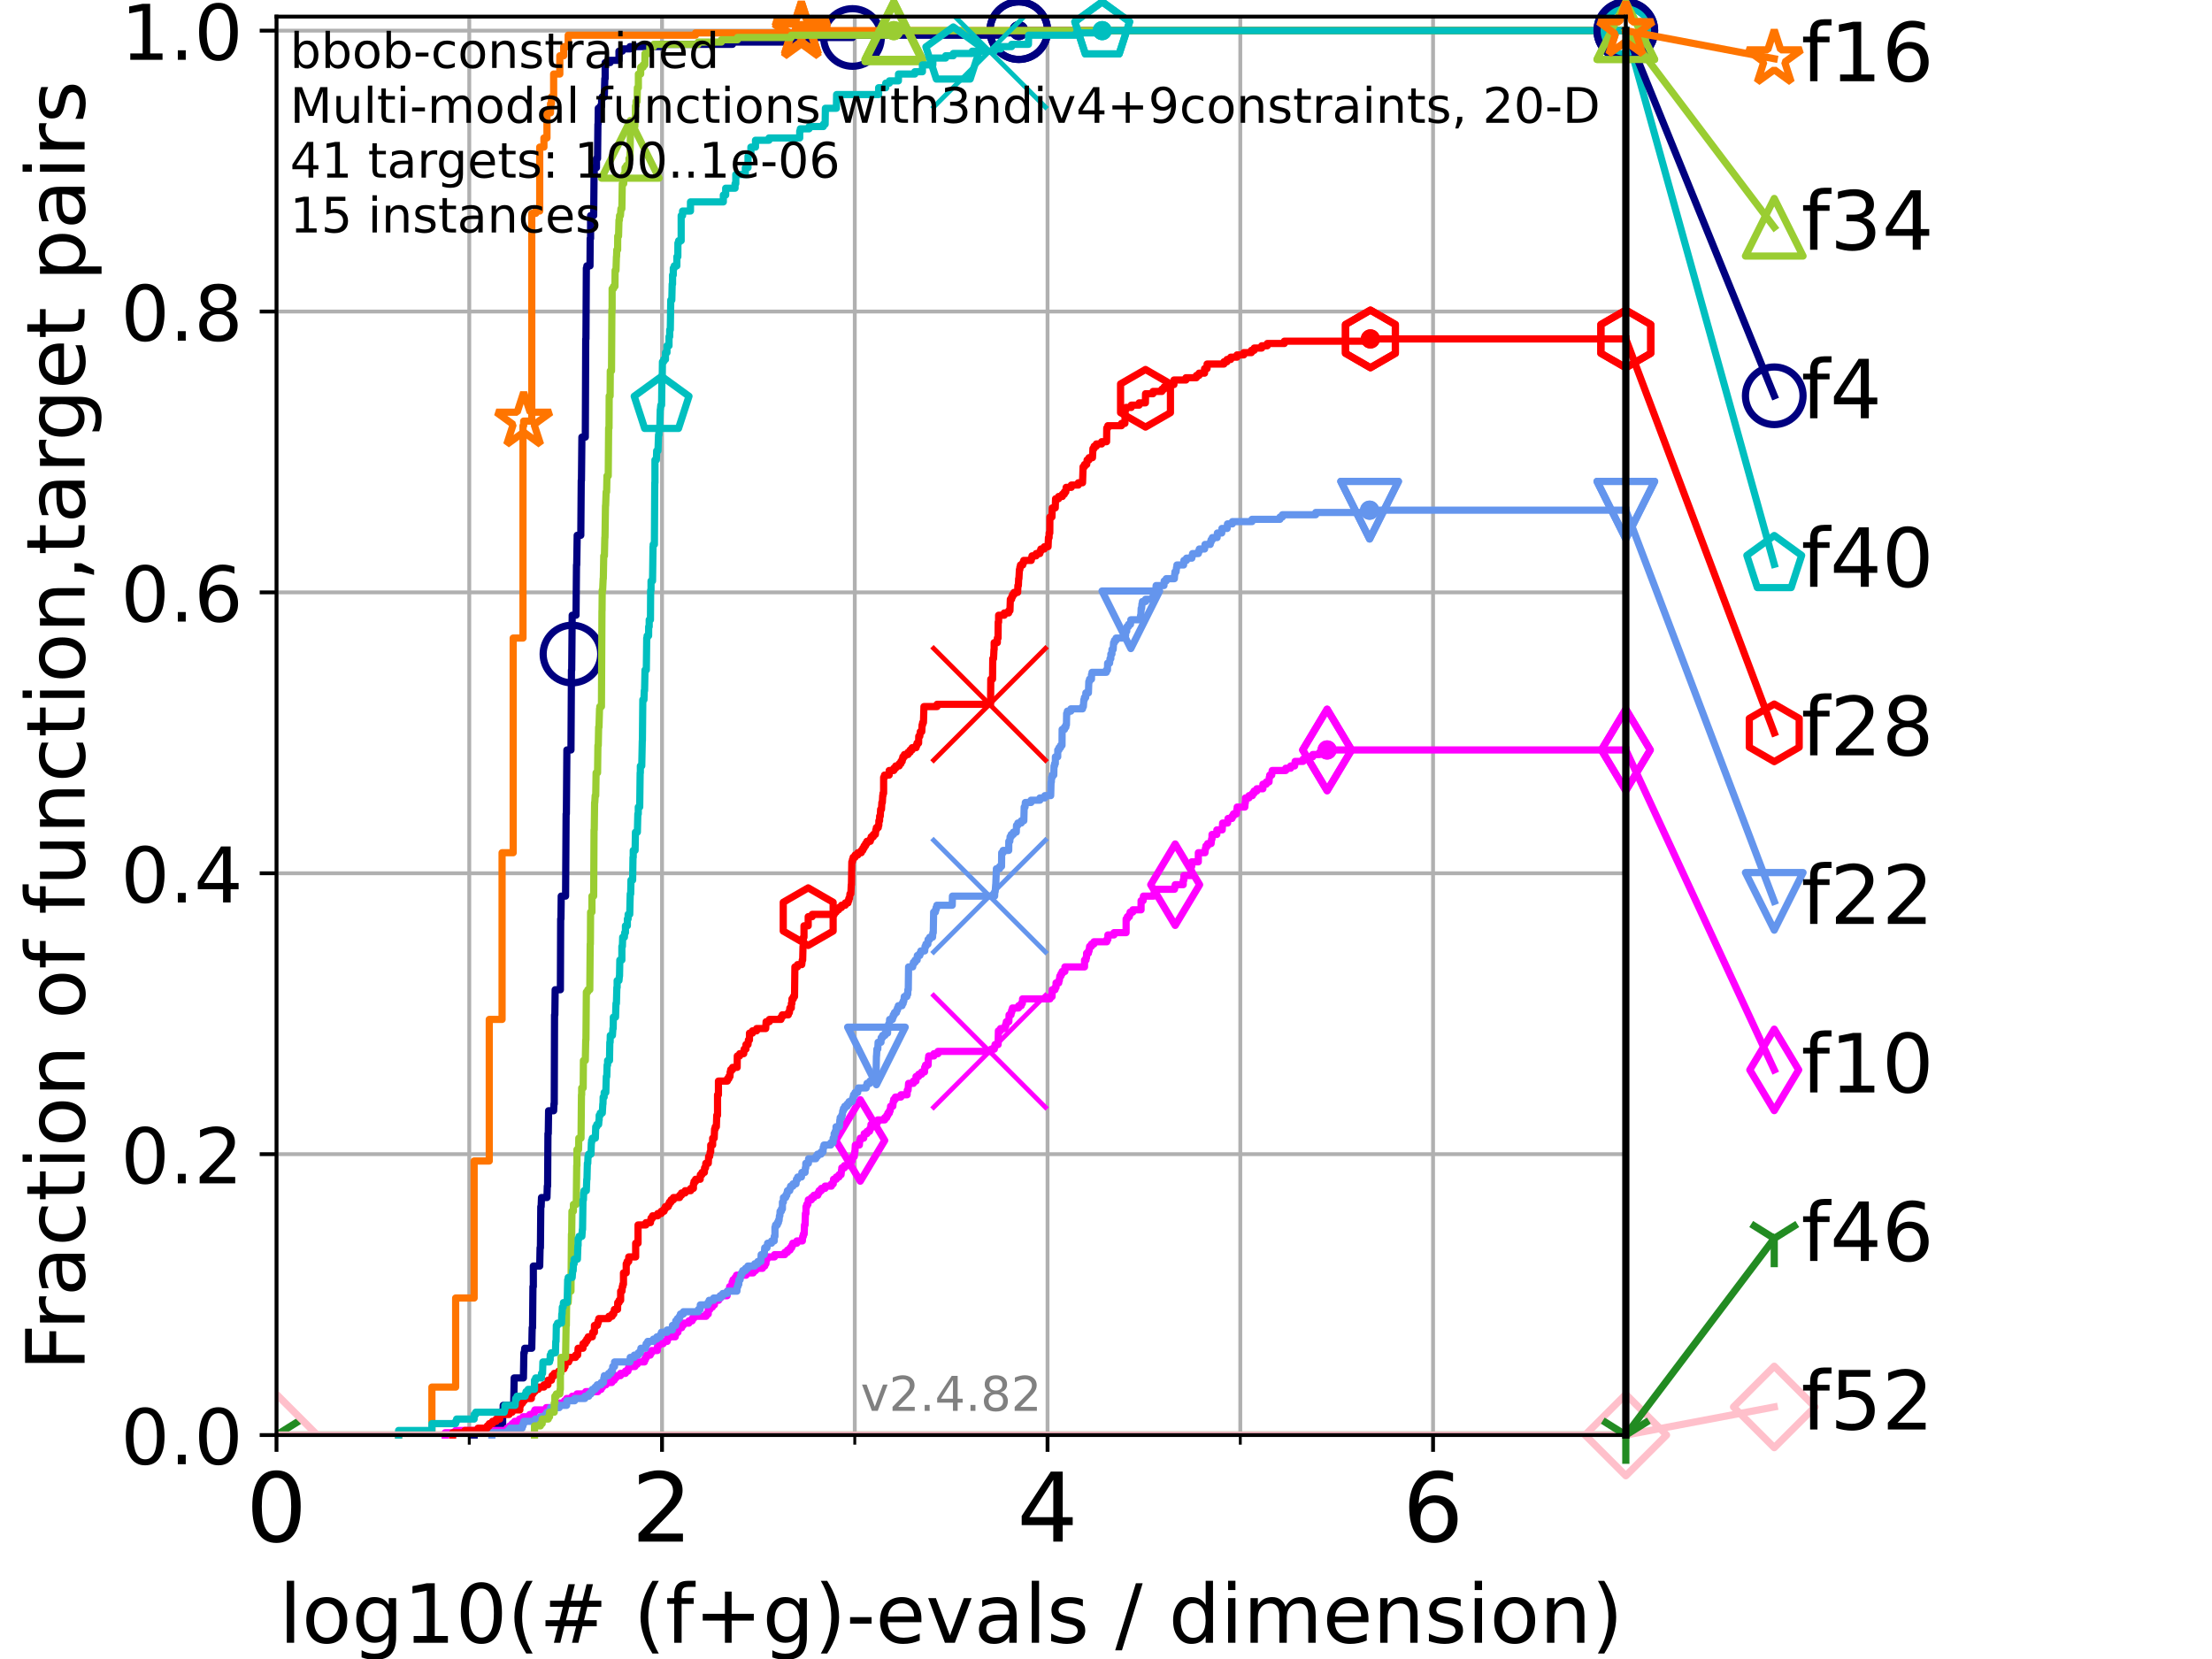 <?xml version="1.0" encoding="utf-8" standalone="no"?>
<!DOCTYPE svg PUBLIC "-//W3C//DTD SVG 1.1//EN"
  "http://www.w3.org/Graphics/SVG/1.1/DTD/svg11.dtd">
<!-- Created with matplotlib (https://matplotlib.org/) -->
<svg height="345.6pt" version="1.1" viewBox="0 0 460.8 345.6" width="460.8pt" xmlns="http://www.w3.org/2000/svg" xmlns:xlink="http://www.w3.org/1999/xlink">
 <defs>
  <style type="text/css">*{stroke-linecap:butt;stroke-linejoin:round;}</style>
 </defs>
 <g id="figure_1">
  <g id="patch_1">
   <path d="M 0 345.6 
L 460.8 345.6 
L 460.8 0 
L 0 0 
z
" style="fill:#ffffff;"/>
  </g>
  <g id="axes_1">
   <g id="patch_2">
    <path d="M 57.6 298.944 
L 338.688 298.944 
L 338.688 3.456 
L 57.6 3.456 
z
" style="fill:#ffffff;"/>
   </g>
   <g id="matplotlib.axis_1">
    <g id="xtick_1">
     <g id="line2d_1">
      <path clip-path="url(#p4a30069b0a)" d="M 57.6 298.944 
L 57.6 3.456 
" style="fill:none;stroke:#b0b0b0;stroke-linecap:square;stroke-width:0.8;"/>
     </g>
     <g id="line2d_2">
      <defs>
       <path d="M 0 0 
L 0 3.5 
" id="mfa83429e79" style="stroke:#000000;stroke-width:0.8;"/>
      </defs>
      <g>
       <use style="stroke:#000000;stroke-width:0.8;" x="57.6" xlink:href="#mfa83429e79" y="298.944"/>
      </g>
     </g>
     <g id="text_1">
      <!-- 0 -->
      <g transform="translate(51.237 321.141)scale(0.2 -0.2)">
       <defs>
        <path d="M 31.781 66.406 
Q 24.172 66.406 20.328 58.906 
Q 16.5 51.422 16.5 36.375 
Q 16.5 21.391 20.328 13.891 
Q 24.172 6.391 31.781 6.391 
Q 39.453 6.391 43.281 13.891 
Q 47.125 21.391 47.125 36.375 
Q 47.125 51.422 43.281 58.906 
Q 39.453 66.406 31.781 66.406 
z
M 31.781 74.219 
Q 44.047 74.219 50.516 64.516 
Q 56.984 54.828 56.984 36.375 
Q 56.984 17.969 50.516 8.266 
Q 44.047 -1.422 31.781 -1.422 
Q 19.531 -1.422 13.062 8.266 
Q 6.594 17.969 6.594 36.375 
Q 6.594 54.828 13.062 64.516 
Q 19.531 74.219 31.781 74.219 
z
" id="DejaVuSans-48"/>
       </defs>
       <use xlink:href="#DejaVuSans-48"/>
      </g>
     </g>
    </g>
    <g id="xtick_2">
     <g id="line2d_3">
      <path clip-path="url(#p4a30069b0a)" d="M 137.911 298.944 
L 137.911 3.456 
" style="fill:none;stroke:#b0b0b0;stroke-linecap:square;stroke-width:0.8;"/>
     </g>
     <g id="line2d_4">
      <g>
       <use style="stroke:#000000;stroke-width:0.8;" x="137.911" xlink:href="#mfa83429e79" y="298.944"/>
      </g>
     </g>
     <g id="text_2">
      <!-- 2 -->
      <g transform="translate(131.548 321.141)scale(0.2 -0.2)">
       <defs>
        <path d="M 19.188 8.297 
L 53.609 8.297 
L 53.609 0 
L 7.328 0 
L 7.328 8.297 
Q 12.938 14.109 22.625 23.891 
Q 32.328 33.688 34.812 36.531 
Q 39.547 41.844 41.422 45.531 
Q 43.312 49.219 43.312 52.781 
Q 43.312 58.594 39.234 62.25 
Q 35.156 65.922 28.609 65.922 
Q 23.969 65.922 18.812 64.312 
Q 13.672 62.703 7.812 59.422 
L 7.812 69.391 
Q 13.766 71.781 18.938 73 
Q 24.125 74.219 28.422 74.219 
Q 39.75 74.219 46.484 68.547 
Q 53.219 62.891 53.219 53.422 
Q 53.219 48.922 51.531 44.891 
Q 49.859 40.875 45.406 35.406 
Q 44.188 33.984 37.641 27.219 
Q 31.109 20.453 19.188 8.297 
z
" id="DejaVuSans-50"/>
       </defs>
       <use xlink:href="#DejaVuSans-50"/>
      </g>
     </g>
    </g>
    <g id="xtick_3">
     <g id="line2d_5">
      <path clip-path="url(#p4a30069b0a)" d="M 218.222 298.944 
L 218.222 3.456 
" style="fill:none;stroke:#b0b0b0;stroke-linecap:square;stroke-width:0.8;"/>
     </g>
     <g id="line2d_6">
      <g>
       <use style="stroke:#000000;stroke-width:0.8;" x="218.222" xlink:href="#mfa83429e79" y="298.944"/>
      </g>
     </g>
     <g id="text_3">
      <!-- 4 -->
      <g transform="translate(211.859 321.141)scale(0.2 -0.2)">
       <defs>
        <path d="M 37.797 64.312 
L 12.891 25.391 
L 37.797 25.391 
z
M 35.203 72.906 
L 47.609 72.906 
L 47.609 25.391 
L 58.016 25.391 
L 58.016 17.188 
L 47.609 17.188 
L 47.609 0 
L 37.797 0 
L 37.797 17.188 
L 4.891 17.188 
L 4.891 26.703 
z
" id="DejaVuSans-52"/>
       </defs>
       <use xlink:href="#DejaVuSans-52"/>
      </g>
     </g>
    </g>
    <g id="xtick_4">
     <g id="line2d_7">
      <path clip-path="url(#p4a30069b0a)" d="M 298.533 298.944 
L 298.533 3.456 
" style="fill:none;stroke:#b0b0b0;stroke-linecap:square;stroke-width:0.8;"/>
     </g>
     <g id="line2d_8">
      <g>
       <use style="stroke:#000000;stroke-width:0.8;" x="298.533" xlink:href="#mfa83429e79" y="298.944"/>
      </g>
     </g>
     <g id="text_4">
      <!-- 6 -->
      <g transform="translate(292.17 321.141)scale(0.2 -0.2)">
       <defs>
        <path d="M 33.016 40.375 
Q 26.375 40.375 22.484 35.828 
Q 18.609 31.297 18.609 23.391 
Q 18.609 15.531 22.484 10.953 
Q 26.375 6.391 33.016 6.391 
Q 39.656 6.391 43.531 10.953 
Q 47.406 15.531 47.406 23.391 
Q 47.406 31.297 43.531 35.828 
Q 39.656 40.375 33.016 40.375 
z
M 52.594 71.297 
L 52.594 62.312 
Q 48.875 64.062 45.094 64.984 
Q 41.312 65.922 37.594 65.922 
Q 27.828 65.922 22.672 59.328 
Q 17.531 52.734 16.797 39.406 
Q 19.672 43.656 24.016 45.922 
Q 28.375 48.188 33.594 48.188 
Q 44.578 48.188 50.953 41.516 
Q 57.328 34.859 57.328 23.391 
Q 57.328 12.156 50.688 5.359 
Q 44.047 -1.422 33.016 -1.422 
Q 20.359 -1.422 13.672 8.266 
Q 6.984 17.969 6.984 36.375 
Q 6.984 53.656 15.188 63.938 
Q 23.391 74.219 37.203 74.219 
Q 40.922 74.219 44.703 73.484 
Q 48.484 72.75 52.594 71.297 
z
" id="DejaVuSans-54"/>
       </defs>
       <use xlink:href="#DejaVuSans-54"/>
      </g>
     </g>
    </g>
    <g id="xtick_5">
     <g id="line2d_9">
      <path clip-path="url(#p4a30069b0a)" d="M 97.755 298.944 
L 97.755 3.456 
" style="fill:none;stroke:#b0b0b0;stroke-linecap:square;stroke-width:0.8;"/>
     </g>
     <g id="line2d_10">
      <defs>
       <path d="M 0 0 
L 0 2 
" id="m8ca9bbd749" style="stroke:#000000;stroke-width:0.6;"/>
      </defs>
      <g>
       <use style="stroke:#000000;stroke-width:0.6;" x="97.755" xlink:href="#m8ca9bbd749" y="298.944"/>
      </g>
     </g>
    </g>
    <g id="xtick_6">
     <g id="line2d_11">
      <path clip-path="url(#p4a30069b0a)" d="M 178.066 298.944 
L 178.066 3.456 
" style="fill:none;stroke:#b0b0b0;stroke-linecap:square;stroke-width:0.8;"/>
     </g>
     <g id="line2d_12">
      <g>
       <use style="stroke:#000000;stroke-width:0.6;" x="178.066" xlink:href="#m8ca9bbd749" y="298.944"/>
      </g>
     </g>
    </g>
    <g id="xtick_7">
     <g id="line2d_13">
      <path clip-path="url(#p4a30069b0a)" d="M 258.377 298.944 
L 258.377 3.456 
" style="fill:none;stroke:#b0b0b0;stroke-linecap:square;stroke-width:0.8;"/>
     </g>
     <g id="line2d_14">
      <g>
       <use style="stroke:#000000;stroke-width:0.6;" x="258.377" xlink:href="#m8ca9bbd749" y="298.944"/>
      </g>
     </g>
    </g>
    <g id="xtick_8">
     <g id="line2d_15">
      <path clip-path="url(#p4a30069b0a)" d="M 338.688 298.944 
L 338.688 3.456 
" style="fill:none;stroke:#b0b0b0;stroke-linecap:square;stroke-width:0.8;"/>
     </g>
     <g id="line2d_16">
      <g>
       <use style="stroke:#000000;stroke-width:0.6;" x="338.688" xlink:href="#m8ca9bbd749" y="298.944"/>
      </g>
     </g>
    </g>
    <g id="text_5">
     <!-- log10(# (f+g)-evals / dimension) -->
     <g transform="translate(58.145 342.218)scale(0.17 -0.17)">
      <defs>
       <path d="M 9.422 75.984 
L 18.406 75.984 
L 18.406 0 
L 9.422 0 
z
" id="DejaVuSans-108"/>
       <path d="M 30.609 48.391 
Q 23.391 48.391 19.188 42.75 
Q 14.984 37.109 14.984 27.297 
Q 14.984 17.484 19.156 11.844 
Q 23.344 6.203 30.609 6.203 
Q 37.797 6.203 41.984 11.859 
Q 46.188 17.531 46.188 27.297 
Q 46.188 37.016 41.984 42.703 
Q 37.797 48.391 30.609 48.391 
z
M 30.609 56 
Q 42.328 56 49.016 48.375 
Q 55.719 40.766 55.719 27.297 
Q 55.719 13.875 49.016 6.219 
Q 42.328 -1.422 30.609 -1.422 
Q 18.844 -1.422 12.172 6.219 
Q 5.516 13.875 5.516 27.297 
Q 5.516 40.766 12.172 48.375 
Q 18.844 56 30.609 56 
z
" id="DejaVuSans-111"/>
       <path d="M 45.406 27.984 
Q 45.406 37.75 41.375 43.109 
Q 37.359 48.484 30.078 48.484 
Q 22.859 48.484 18.828 43.109 
Q 14.797 37.75 14.797 27.984 
Q 14.797 18.266 18.828 12.891 
Q 22.859 7.516 30.078 7.516 
Q 37.359 7.516 41.375 12.891 
Q 45.406 18.266 45.406 27.984 
z
M 54.391 6.781 
Q 54.391 -7.172 48.188 -13.984 
Q 42 -20.797 29.203 -20.797 
Q 24.469 -20.797 20.266 -20.094 
Q 16.062 -19.391 12.109 -17.922 
L 12.109 -9.188 
Q 16.062 -11.328 19.922 -12.344 
Q 23.781 -13.375 27.781 -13.375 
Q 36.625 -13.375 41.016 -8.766 
Q 45.406 -4.156 45.406 5.172 
L 45.406 9.625 
Q 42.625 4.781 38.281 2.391 
Q 33.938 0 27.875 0 
Q 17.828 0 11.672 7.656 
Q 5.516 15.328 5.516 27.984 
Q 5.516 40.672 11.672 48.328 
Q 17.828 56 27.875 56 
Q 33.938 56 38.281 53.609 
Q 42.625 51.219 45.406 46.391 
L 45.406 54.688 
L 54.391 54.688 
z
" id="DejaVuSans-103"/>
       <path d="M 12.406 8.297 
L 28.516 8.297 
L 28.516 63.922 
L 10.984 60.406 
L 10.984 69.391 
L 28.422 72.906 
L 38.281 72.906 
L 38.281 8.297 
L 54.391 8.297 
L 54.391 0 
L 12.406 0 
z
" id="DejaVuSans-49"/>
       <path d="M 31 75.875 
Q 24.469 64.656 21.281 53.656 
Q 18.109 42.672 18.109 31.391 
Q 18.109 20.125 21.312 9.062 
Q 24.516 -2 31 -13.188 
L 23.188 -13.188 
Q 15.875 -1.703 12.234 9.375 
Q 8.594 20.453 8.594 31.391 
Q 8.594 42.281 12.203 53.312 
Q 15.828 64.359 23.188 75.875 
z
" id="DejaVuSans-40"/>
       <path d="M 51.125 44 
L 36.922 44 
L 32.812 27.688 
L 47.125 27.688 
z
M 43.797 71.781 
L 38.719 51.516 
L 52.984 51.516 
L 58.109 71.781 
L 65.922 71.781 
L 60.891 51.516 
L 76.125 51.516 
L 76.125 44 
L 58.984 44 
L 54.984 27.688 
L 70.516 27.688 
L 70.516 20.219 
L 53.078 20.219 
L 48 0 
L 40.188 0 
L 45.219 20.219 
L 30.906 20.219 
L 25.875 0 
L 18.016 0 
L 23.094 20.219 
L 7.719 20.219 
L 7.719 27.688 
L 24.906 27.688 
L 29 44 
L 13.281 44 
L 13.281 51.516 
L 30.906 51.516 
L 35.891 71.781 
z
" id="DejaVuSans-35"/>
       <path id="DejaVuSans-32"/>
       <path d="M 37.109 75.984 
L 37.109 68.5 
L 28.516 68.5 
Q 23.688 68.5 21.797 66.547 
Q 19.922 64.594 19.922 59.516 
L 19.922 54.688 
L 34.719 54.688 
L 34.719 47.703 
L 19.922 47.703 
L 19.922 0 
L 10.891 0 
L 10.891 47.703 
L 2.297 47.703 
L 2.297 54.688 
L 10.891 54.688 
L 10.891 58.5 
Q 10.891 67.625 15.141 71.797 
Q 19.391 75.984 28.609 75.984 
z
" id="DejaVuSans-102"/>
       <path d="M 46 62.703 
L 46 35.5 
L 73.188 35.5 
L 73.188 27.203 
L 46 27.203 
L 46 0 
L 37.797 0 
L 37.797 27.203 
L 10.594 27.203 
L 10.594 35.5 
L 37.797 35.5 
L 37.797 62.703 
z
" id="DejaVuSans-43"/>
       <path d="M 8.016 75.875 
L 15.828 75.875 
Q 23.141 64.359 26.781 53.312 
Q 30.422 42.281 30.422 31.391 
Q 30.422 20.453 26.781 9.375 
Q 23.141 -1.703 15.828 -13.188 
L 8.016 -13.188 
Q 14.5 -2 17.703 9.062 
Q 20.906 20.125 20.906 31.391 
Q 20.906 42.672 17.703 53.656 
Q 14.5 64.656 8.016 75.875 
z
" id="DejaVuSans-41"/>
       <path d="M 4.891 31.391 
L 31.203 31.391 
L 31.203 23.391 
L 4.891 23.391 
z
" id="DejaVuSans-45"/>
       <path d="M 56.203 29.594 
L 56.203 25.203 
L 14.891 25.203 
Q 15.484 15.922 20.484 11.062 
Q 25.484 6.203 34.422 6.203 
Q 39.594 6.203 44.453 7.469 
Q 49.312 8.734 54.109 11.281 
L 54.109 2.781 
Q 49.266 0.734 44.188 -0.344 
Q 39.109 -1.422 33.891 -1.422 
Q 20.797 -1.422 13.156 6.188 
Q 5.516 13.812 5.516 26.812 
Q 5.516 40.234 12.766 48.109 
Q 20.016 56 32.328 56 
Q 43.359 56 49.781 48.891 
Q 56.203 41.797 56.203 29.594 
z
M 47.219 32.234 
Q 47.125 39.594 43.094 43.984 
Q 39.062 48.391 32.422 48.391 
Q 24.906 48.391 20.391 44.141 
Q 15.875 39.891 15.188 32.172 
z
" id="DejaVuSans-101"/>
       <path d="M 2.984 54.688 
L 12.5 54.688 
L 29.594 8.797 
L 46.688 54.688 
L 56.203 54.688 
L 35.688 0 
L 23.484 0 
z
" id="DejaVuSans-118"/>
       <path d="M 34.281 27.484 
Q 23.391 27.484 19.188 25 
Q 14.984 22.516 14.984 16.5 
Q 14.984 11.719 18.141 8.906 
Q 21.297 6.109 26.703 6.109 
Q 34.188 6.109 38.703 11.406 
Q 43.219 16.703 43.219 25.484 
L 43.219 27.484 
z
M 52.203 31.203 
L 52.203 0 
L 43.219 0 
L 43.219 8.297 
Q 40.141 3.328 35.547 0.953 
Q 30.953 -1.422 24.312 -1.422 
Q 15.922 -1.422 10.953 3.297 
Q 6 8.016 6 15.922 
Q 6 25.141 12.172 29.828 
Q 18.359 34.516 30.609 34.516 
L 43.219 34.516 
L 43.219 35.406 
Q 43.219 41.609 39.141 45 
Q 35.062 48.391 27.688 48.391 
Q 23 48.391 18.547 47.266 
Q 14.109 46.141 10.016 43.891 
L 10.016 52.203 
Q 14.938 54.109 19.578 55.047 
Q 24.219 56 28.609 56 
Q 40.484 56 46.344 49.844 
Q 52.203 43.703 52.203 31.203 
z
" id="DejaVuSans-97"/>
       <path d="M 44.281 53.078 
L 44.281 44.578 
Q 40.484 46.531 36.375 47.5 
Q 32.281 48.484 27.875 48.484 
Q 21.188 48.484 17.844 46.438 
Q 14.5 44.391 14.5 40.281 
Q 14.5 37.156 16.891 35.375 
Q 19.281 33.594 26.516 31.984 
L 29.594 31.297 
Q 39.156 29.25 43.188 25.516 
Q 47.219 21.781 47.219 15.094 
Q 47.219 7.469 41.188 3.016 
Q 35.156 -1.422 24.609 -1.422 
Q 20.219 -1.422 15.453 -0.562 
Q 10.688 0.297 5.422 2 
L 5.422 11.281 
Q 10.406 8.688 15.234 7.391 
Q 20.062 6.109 24.812 6.109 
Q 31.156 6.109 34.562 8.281 
Q 37.984 10.453 37.984 14.406 
Q 37.984 18.062 35.516 20.016 
Q 33.062 21.969 24.703 23.781 
L 21.578 24.516 
Q 13.234 26.266 9.516 29.906 
Q 5.812 33.547 5.812 39.891 
Q 5.812 47.609 11.281 51.797 
Q 16.75 56 26.812 56 
Q 31.781 56 36.172 55.266 
Q 40.578 54.547 44.281 53.078 
z
" id="DejaVuSans-115"/>
       <path d="M 25.391 72.906 
L 33.688 72.906 
L 8.297 -9.281 
L 0 -9.281 
z
" id="DejaVuSans-47"/>
       <path d="M 45.406 46.391 
L 45.406 75.984 
L 54.391 75.984 
L 54.391 0 
L 45.406 0 
L 45.406 8.203 
Q 42.578 3.328 38.25 0.953 
Q 33.938 -1.422 27.875 -1.422 
Q 17.969 -1.422 11.734 6.484 
Q 5.516 14.406 5.516 27.297 
Q 5.516 40.188 11.734 48.094 
Q 17.969 56 27.875 56 
Q 33.938 56 38.25 53.625 
Q 42.578 51.266 45.406 46.391 
z
M 14.797 27.297 
Q 14.797 17.391 18.875 11.75 
Q 22.953 6.109 30.078 6.109 
Q 37.203 6.109 41.297 11.75 
Q 45.406 17.391 45.406 27.297 
Q 45.406 37.203 41.297 42.844 
Q 37.203 48.484 30.078 48.484 
Q 22.953 48.484 18.875 42.844 
Q 14.797 37.203 14.797 27.297 
z
" id="DejaVuSans-100"/>
       <path d="M 9.422 54.688 
L 18.406 54.688 
L 18.406 0 
L 9.422 0 
z
M 9.422 75.984 
L 18.406 75.984 
L 18.406 64.594 
L 9.422 64.594 
z
" id="DejaVuSans-105"/>
       <path d="M 52 44.188 
Q 55.375 50.25 60.062 53.125 
Q 64.75 56 71.094 56 
Q 79.641 56 84.281 50.016 
Q 88.922 44.047 88.922 33.016 
L 88.922 0 
L 79.891 0 
L 79.891 32.719 
Q 79.891 40.578 77.094 44.375 
Q 74.312 48.188 68.609 48.188 
Q 61.625 48.188 57.562 43.547 
Q 53.516 38.922 53.516 30.906 
L 53.516 0 
L 44.484 0 
L 44.484 32.719 
Q 44.484 40.625 41.703 44.406 
Q 38.922 48.188 33.109 48.188 
Q 26.219 48.188 22.156 43.531 
Q 18.109 38.875 18.109 30.906 
L 18.109 0 
L 9.078 0 
L 9.078 54.688 
L 18.109 54.688 
L 18.109 46.188 
Q 21.188 51.219 25.484 53.609 
Q 29.781 56 35.688 56 
Q 41.656 56 45.828 52.969 
Q 50 49.953 52 44.188 
z
" id="DejaVuSans-109"/>
       <path d="M 54.891 33.016 
L 54.891 0 
L 45.906 0 
L 45.906 32.719 
Q 45.906 40.484 42.875 44.328 
Q 39.844 48.188 33.797 48.188 
Q 26.516 48.188 22.312 43.547 
Q 18.109 38.922 18.109 30.906 
L 18.109 0 
L 9.078 0 
L 9.078 54.688 
L 18.109 54.688 
L 18.109 46.188 
Q 21.344 51.125 25.703 53.562 
Q 30.078 56 35.797 56 
Q 45.219 56 50.047 50.172 
Q 54.891 44.344 54.891 33.016 
z
" id="DejaVuSans-110"/>
      </defs>
      <use xlink:href="#DejaVuSans-108"/>
      <use x="27.783" xlink:href="#DejaVuSans-111"/>
      <use x="88.965" xlink:href="#DejaVuSans-103"/>
      <use x="152.441" xlink:href="#DejaVuSans-49"/>
      <use x="216.064" xlink:href="#DejaVuSans-48"/>
      <use x="279.688" xlink:href="#DejaVuSans-40"/>
      <use x="318.701" xlink:href="#DejaVuSans-35"/>
      <use x="402.49" xlink:href="#DejaVuSans-32"/>
      <use x="434.277" xlink:href="#DejaVuSans-40"/>
      <use x="473.291" xlink:href="#DejaVuSans-102"/>
      <use x="508.496" xlink:href="#DejaVuSans-43"/>
      <use x="592.285" xlink:href="#DejaVuSans-103"/>
      <use x="655.762" xlink:href="#DejaVuSans-41"/>
      <use x="694.775" xlink:href="#DejaVuSans-45"/>
      <use x="730.859" xlink:href="#DejaVuSans-101"/>
      <use x="792.383" xlink:href="#DejaVuSans-118"/>
      <use x="851.562" xlink:href="#DejaVuSans-97"/>
      <use x="912.842" xlink:href="#DejaVuSans-108"/>
      <use x="940.625" xlink:href="#DejaVuSans-115"/>
      <use x="992.725" xlink:href="#DejaVuSans-32"/>
      <use x="1024.512" xlink:href="#DejaVuSans-47"/>
      <use x="1058.203" xlink:href="#DejaVuSans-32"/>
      <use x="1089.99" xlink:href="#DejaVuSans-100"/>
      <use x="1153.467" xlink:href="#DejaVuSans-105"/>
      <use x="1181.25" xlink:href="#DejaVuSans-109"/>
      <use x="1278.662" xlink:href="#DejaVuSans-101"/>
      <use x="1340.186" xlink:href="#DejaVuSans-110"/>
      <use x="1403.564" xlink:href="#DejaVuSans-115"/>
      <use x="1455.664" xlink:href="#DejaVuSans-105"/>
      <use x="1483.447" xlink:href="#DejaVuSans-111"/>
      <use x="1544.629" xlink:href="#DejaVuSans-110"/>
      <use x="1608.008" xlink:href="#DejaVuSans-41"/>
     </g>
    </g>
   </g>
   <g id="matplotlib.axis_2">
    <g id="ytick_1">
     <g id="line2d_17">
      <path clip-path="url(#p4a30069b0a)" d="M 57.6 298.944 
L 338.688 298.944 
" style="fill:none;stroke:#b0b0b0;stroke-linecap:square;stroke-width:0.8;"/>
     </g>
     <g id="line2d_18">
      <defs>
       <path d="M 0 0 
L -3.5 0 
" id="maa9cc46dae" style="stroke:#000000;stroke-width:0.8;"/>
      </defs>
      <g>
       <use style="stroke:#000000;stroke-width:0.8;" x="57.6" xlink:href="#maa9cc46dae" y="298.944"/>
      </g>
     </g>
     <g id="text_6">
      <!-- 0.0 -->
      <g transform="translate(25.155 305.023)scale(0.16 -0.16)">
       <defs>
        <path d="M 10.688 12.406 
L 21 12.406 
L 21 0 
L 10.688 0 
z
" id="DejaVuSans-46"/>
       </defs>
       <use xlink:href="#DejaVuSans-48"/>
       <use x="63.623" xlink:href="#DejaVuSans-46"/>
       <use x="95.41" xlink:href="#DejaVuSans-48"/>
      </g>
     </g>
    </g>
    <g id="ytick_2">
     <g id="line2d_19">
      <path clip-path="url(#p4a30069b0a)" d="M 57.6 240.432 
L 338.688 240.432 
" style="fill:none;stroke:#b0b0b0;stroke-linecap:square;stroke-width:0.8;"/>
     </g>
     <g id="line2d_20">
      <g>
       <use style="stroke:#000000;stroke-width:0.8;" x="57.6" xlink:href="#maa9cc46dae" y="240.432"/>
      </g>
     </g>
     <g id="text_7">
      <!-- 0.2 -->
      <g transform="translate(25.155 246.51)scale(0.16 -0.16)">
       <use xlink:href="#DejaVuSans-48"/>
       <use x="63.623" xlink:href="#DejaVuSans-46"/>
       <use x="95.41" xlink:href="#DejaVuSans-50"/>
      </g>
     </g>
    </g>
    <g id="ytick_3">
     <g id="line2d_21">
      <path clip-path="url(#p4a30069b0a)" d="M 57.6 181.919 
L 338.688 181.919 
" style="fill:none;stroke:#b0b0b0;stroke-linecap:square;stroke-width:0.8;"/>
     </g>
     <g id="line2d_22">
      <g>
       <use style="stroke:#000000;stroke-width:0.8;" x="57.6" xlink:href="#maa9cc46dae" y="181.919"/>
      </g>
     </g>
     <g id="text_8">
      <!-- 0.4 -->
      <g transform="translate(25.155 187.998)scale(0.16 -0.16)">
       <use xlink:href="#DejaVuSans-48"/>
       <use x="63.623" xlink:href="#DejaVuSans-46"/>
       <use x="95.41" xlink:href="#DejaVuSans-52"/>
      </g>
     </g>
    </g>
    <g id="ytick_4">
     <g id="line2d_23">
      <path clip-path="url(#p4a30069b0a)" d="M 57.6 123.407 
L 338.688 123.407 
" style="fill:none;stroke:#b0b0b0;stroke-linecap:square;stroke-width:0.8;"/>
     </g>
     <g id="line2d_24">
      <g>
       <use style="stroke:#000000;stroke-width:0.8;" x="57.6" xlink:href="#maa9cc46dae" y="123.407"/>
      </g>
     </g>
     <g id="text_9">
      <!-- 0.6 -->
      <g transform="translate(25.155 129.485)scale(0.16 -0.16)">
       <use xlink:href="#DejaVuSans-48"/>
       <use x="63.623" xlink:href="#DejaVuSans-46"/>
       <use x="95.41" xlink:href="#DejaVuSans-54"/>
      </g>
     </g>
    </g>
    <g id="ytick_5">
     <g id="line2d_25">
      <path clip-path="url(#p4a30069b0a)" d="M 57.6 64.894 
L 338.688 64.894 
" style="fill:none;stroke:#b0b0b0;stroke-linecap:square;stroke-width:0.8;"/>
     </g>
     <g id="line2d_26">
      <g>
       <use style="stroke:#000000;stroke-width:0.8;" x="57.6" xlink:href="#maa9cc46dae" y="64.894"/>
      </g>
     </g>
     <g id="text_10">
      <!-- 0.8 -->
      <g transform="translate(25.155 70.973)scale(0.16 -0.16)">
       <defs>
        <path d="M 31.781 34.625 
Q 24.75 34.625 20.719 30.859 
Q 16.703 27.094 16.703 20.516 
Q 16.703 13.922 20.719 10.156 
Q 24.75 6.391 31.781 6.391 
Q 38.812 6.391 42.859 10.172 
Q 46.922 13.969 46.922 20.516 
Q 46.922 27.094 42.891 30.859 
Q 38.875 34.625 31.781 34.625 
z
M 21.922 38.812 
Q 15.578 40.375 12.031 44.719 
Q 8.5 49.078 8.5 55.328 
Q 8.5 64.062 14.719 69.141 
Q 20.953 74.219 31.781 74.219 
Q 42.672 74.219 48.875 69.141 
Q 55.078 64.062 55.078 55.328 
Q 55.078 49.078 51.531 44.719 
Q 48 40.375 41.703 38.812 
Q 48.828 37.156 52.797 32.312 
Q 56.781 27.484 56.781 20.516 
Q 56.781 9.906 50.312 4.234 
Q 43.844 -1.422 31.781 -1.422 
Q 19.734 -1.422 13.25 4.234 
Q 6.781 9.906 6.781 20.516 
Q 6.781 27.484 10.781 32.312 
Q 14.797 37.156 21.922 38.812 
z
M 18.312 54.391 
Q 18.312 48.734 21.844 45.562 
Q 25.391 42.391 31.781 42.391 
Q 38.141 42.391 41.719 45.562 
Q 45.312 48.734 45.312 54.391 
Q 45.312 60.062 41.719 63.234 
Q 38.141 66.406 31.781 66.406 
Q 25.391 66.406 21.844 63.234 
Q 18.312 60.062 18.312 54.391 
z
" id="DejaVuSans-56"/>
       </defs>
       <use xlink:href="#DejaVuSans-48"/>
       <use x="63.623" xlink:href="#DejaVuSans-46"/>
       <use x="95.41" xlink:href="#DejaVuSans-56"/>
      </g>
     </g>
    </g>
    <g id="ytick_6">
     <g id="line2d_27">
      <path clip-path="url(#p4a30069b0a)" d="M 57.6 6.382 
L 338.688 6.382 
" style="fill:none;stroke:#b0b0b0;stroke-linecap:square;stroke-width:0.8;"/>
     </g>
     <g id="line2d_28">
      <g>
       <use style="stroke:#000000;stroke-width:0.8;" x="57.6" xlink:href="#maa9cc46dae" y="6.382"/>
      </g>
     </g>
     <g id="text_11">
      <!-- 1.0 -->
      <g transform="translate(25.155 12.46)scale(0.16 -0.16)">
       <use xlink:href="#DejaVuSans-49"/>
       <use x="63.623" xlink:href="#DejaVuSans-46"/>
       <use x="95.41" xlink:href="#DejaVuSans-48"/>
      </g>
     </g>
    </g>
    <g id="text_12">
     <!-- Fraction of function,target pairs -->
     <g transform="translate(17.62 285.585)rotate(-90)scale(0.17 -0.17)">
      <defs>
       <path d="M 9.812 72.906 
L 51.703 72.906 
L 51.703 64.594 
L 19.672 64.594 
L 19.672 43.109 
L 48.578 43.109 
L 48.578 34.812 
L 19.672 34.812 
L 19.672 0 
L 9.812 0 
z
" id="DejaVuSans-70"/>
       <path d="M 41.109 46.297 
Q 39.594 47.172 37.812 47.578 
Q 36.031 48 33.891 48 
Q 26.266 48 22.188 43.047 
Q 18.109 38.094 18.109 28.812 
L 18.109 0 
L 9.078 0 
L 9.078 54.688 
L 18.109 54.688 
L 18.109 46.188 
Q 20.953 51.172 25.484 53.578 
Q 30.031 56 36.531 56 
Q 37.453 56 38.578 55.875 
Q 39.703 55.766 41.062 55.516 
z
" id="DejaVuSans-114"/>
       <path d="M 48.781 52.594 
L 48.781 44.188 
Q 44.969 46.297 41.141 47.344 
Q 37.312 48.391 33.406 48.391 
Q 24.656 48.391 19.812 42.844 
Q 14.984 37.312 14.984 27.297 
Q 14.984 17.281 19.812 11.734 
Q 24.656 6.203 33.406 6.203 
Q 37.312 6.203 41.141 7.25 
Q 44.969 8.297 48.781 10.406 
L 48.781 2.094 
Q 45.016 0.344 40.984 -0.531 
Q 36.969 -1.422 32.422 -1.422 
Q 20.062 -1.422 12.781 6.344 
Q 5.516 14.109 5.516 27.297 
Q 5.516 40.672 12.859 48.328 
Q 20.219 56 33.016 56 
Q 37.156 56 41.109 55.141 
Q 45.062 54.297 48.781 52.594 
z
" id="DejaVuSans-99"/>
       <path d="M 18.312 70.219 
L 18.312 54.688 
L 36.812 54.688 
L 36.812 47.703 
L 18.312 47.703 
L 18.312 18.016 
Q 18.312 11.328 20.141 9.422 
Q 21.969 7.516 27.594 7.516 
L 36.812 7.516 
L 36.812 0 
L 27.594 0 
Q 17.188 0 13.234 3.875 
Q 9.281 7.766 9.281 18.016 
L 9.281 47.703 
L 2.688 47.703 
L 2.688 54.688 
L 9.281 54.688 
L 9.281 70.219 
z
" id="DejaVuSans-116"/>
       <path d="M 8.5 21.578 
L 8.5 54.688 
L 17.484 54.688 
L 17.484 21.922 
Q 17.484 14.156 20.5 10.266 
Q 23.531 6.391 29.594 6.391 
Q 36.859 6.391 41.078 11.031 
Q 45.312 15.672 45.312 23.688 
L 45.312 54.688 
L 54.297 54.688 
L 54.297 0 
L 45.312 0 
L 45.312 8.406 
Q 42.047 3.422 37.719 1 
Q 33.406 -1.422 27.688 -1.422 
Q 18.266 -1.422 13.375 4.438 
Q 8.5 10.297 8.5 21.578 
z
M 31.109 56 
z
" id="DejaVuSans-117"/>
       <path d="M 11.719 12.406 
L 22.016 12.406 
L 22.016 4 
L 14.016 -11.625 
L 7.719 -11.625 
L 11.719 4 
z
" id="DejaVuSans-44"/>
       <path d="M 18.109 8.203 
L 18.109 -20.797 
L 9.078 -20.797 
L 9.078 54.688 
L 18.109 54.688 
L 18.109 46.391 
Q 20.953 51.266 25.266 53.625 
Q 29.594 56 35.594 56 
Q 45.562 56 51.781 48.094 
Q 58.016 40.188 58.016 27.297 
Q 58.016 14.406 51.781 6.484 
Q 45.562 -1.422 35.594 -1.422 
Q 29.594 -1.422 25.266 0.953 
Q 20.953 3.328 18.109 8.203 
z
M 48.688 27.297 
Q 48.688 37.203 44.609 42.844 
Q 40.531 48.484 33.406 48.484 
Q 26.266 48.484 22.188 42.844 
Q 18.109 37.203 18.109 27.297 
Q 18.109 17.391 22.188 11.75 
Q 26.266 6.109 33.406 6.109 
Q 40.531 6.109 44.609 11.75 
Q 48.688 17.391 48.688 27.297 
z
" id="DejaVuSans-112"/>
      </defs>
      <use xlink:href="#DejaVuSans-70"/>
      <use x="50.27" xlink:href="#DejaVuSans-114"/>
      <use x="91.383" xlink:href="#DejaVuSans-97"/>
      <use x="152.662" xlink:href="#DejaVuSans-99"/>
      <use x="207.643" xlink:href="#DejaVuSans-116"/>
      <use x="246.852" xlink:href="#DejaVuSans-105"/>
      <use x="274.635" xlink:href="#DejaVuSans-111"/>
      <use x="335.816" xlink:href="#DejaVuSans-110"/>
      <use x="399.195" xlink:href="#DejaVuSans-32"/>
      <use x="430.982" xlink:href="#DejaVuSans-111"/>
      <use x="492.164" xlink:href="#DejaVuSans-102"/>
      <use x="527.369" xlink:href="#DejaVuSans-32"/>
      <use x="559.156" xlink:href="#DejaVuSans-102"/>
      <use x="594.361" xlink:href="#DejaVuSans-117"/>
      <use x="657.74" xlink:href="#DejaVuSans-110"/>
      <use x="721.119" xlink:href="#DejaVuSans-99"/>
      <use x="776.1" xlink:href="#DejaVuSans-116"/>
      <use x="815.309" xlink:href="#DejaVuSans-105"/>
      <use x="843.092" xlink:href="#DejaVuSans-111"/>
      <use x="904.273" xlink:href="#DejaVuSans-110"/>
      <use x="967.652" xlink:href="#DejaVuSans-44"/>
      <use x="999.439" xlink:href="#DejaVuSans-116"/>
      <use x="1038.648" xlink:href="#DejaVuSans-97"/>
      <use x="1099.928" xlink:href="#DejaVuSans-114"/>
      <use x="1139.291" xlink:href="#DejaVuSans-103"/>
      <use x="1202.768" xlink:href="#DejaVuSans-101"/>
      <use x="1264.291" xlink:href="#DejaVuSans-116"/>
      <use x="1303.5" xlink:href="#DejaVuSans-32"/>
      <use x="1335.287" xlink:href="#DejaVuSans-112"/>
      <use x="1398.764" xlink:href="#DejaVuSans-97"/>
      <use x="1460.043" xlink:href="#DejaVuSans-105"/>
      <use x="1487.826" xlink:href="#DejaVuSans-114"/>
      <use x="1528.939" xlink:href="#DejaVuSans-115"/>
     </g>
    </g>
   </g>
   <g id="line2d_29">
    <defs>
     <path d="M 0 1.5 
C 0.398 1.5 0.779 1.342 1.061 1.061 
C 1.342 0.779 1.5 0.398 1.5 0 
C 1.5 -0.398 1.342 -0.779 1.061 -1.061 
C 0.779 -1.342 0.398 -1.5 0 -1.5 
C -0.398 -1.5 -0.779 -1.342 -1.061 -1.061 
C -1.342 -0.779 -1.5 -0.398 -1.5 0 
C -1.5 0.398 -1.342 0.779 -1.061 1.061 
C -0.779 1.342 -0.398 1.5 0 1.5 
z
" id="meac251eeef" style="stroke:#000080;"/>
    </defs>
    <g>
     <use style="fill:#000080;stroke:#000080;" x="212.23" xlink:href="#meac251eeef" y="6.382"/>
     <use style="fill:#000080;stroke:#000080;" x="212.23" xlink:href="#meac251eeef" y="6.382"/>
    </g>
   </g>
   <g id="line2d_30">
    <path d="M 98.772 298.944 
L 98.772 298.468 
L 102.06 298.468 
L 102.06 297.993 
L 102.196 297.993 
L 102.196 297.041 
L 104.71 297.041 
L 104.71 293.711 
L 104.826 293.711 
L 104.826 292.76 
L 107.009 292.76 
L 107.111 287.051 
L 109.04 287.051 
L 109.132 281.818 
L 109.222 281.818 
L 109.312 280.867 
L 110.777 280.867 
L 110.86 276.586 
L 110.942 276.586 
L 111.023 268.023 
L 111.105 268.023 
L 111.105 263.741 
L 112.432 263.741 
L 112.507 259.936 
L 112.581 259.936 
L 112.656 251.373 
L 112.73 251.373 
L 112.804 249.47 
L 113.943 249.47 
L 114.012 247.091 
L 114.08 247.091 
L 114.148 236.15 
L 114.216 236.15 
L 114.284 231.393 
L 115.333 231.393 
L 115.397 229.966 
L 115.46 229.966 
L 115.523 211.413 
L 115.586 211.413 
L 115.649 206.18 
L 116.739 206.18 
L 116.798 191.433 
L 116.856 191.433 
L 116.914 186.676 
L 117.821 186.676 
L 117.931 169.551 
L 117.985 169.551 
L 118.094 156.231 
L 118.943 156.231 
L 119.046 139.581 
L 119.097 139.581 
L 119.199 128.164 
L 119.997 128.164 
L 120.094 117.698 
L 120.142 117.698 
L 120.239 111.514 
L 120.991 111.514 
L 121.083 100.097 
L 121.128 100.097 
L 121.219 91.058 
L 121.931 91.058 
L 122.018 70.603 
L 122.062 70.603 
L 122.148 55.856 
L 122.255 55.856 
L 122.255 55.38 
L 122.906 55.38 
L 122.948 49.671 
L 123.03 49.671 
L 123.03 44.914 
L 123.673 44.914 
L 123.751 36.827 
L 123.791 36.827 
L 123.791 34.924 
L 124.255 34.924 
L 124.255 33.021 
L 124.482 33.021 
L 124.557 25.886 
L 124.595 25.886 
L 124.632 22.556 
L 125.075 22.556 
L 125.075 22.08 
L 125.328 22.08 
L 125.328 20.653 
L 125.453 20.653 
L 125.453 20.177 
L 125.892 20.177 
L 125.996 16.372 
L 126.065 16.372 
L 126.065 13.042 
L 127.1 13.042 
L 127.1 12.566 
L 128.944 12.566 
L 128.944 10.663 
L 129.63 10.663 
L 129.63 10.187 
L 131.236 10.187 
L 131.236 9.712 
L 137.665 9.712 
L 137.665 9.236 
L 152.595 9.236 
L 152.595 8.76 
L 164.686 8.76 
L 164.686 8.284 
L 168.921 8.284 
L 168.921 7.809 
L 177.587 7.809 
L 177.587 7.333 
L 208.928 7.333 
L 208.928 6.857 
L 212.23 6.857 
L 212.23 6.382 
L 338.688 6.382 
L 338.688 6.382 
" style="fill:none;stroke:#000080;stroke-linecap:square;stroke-width:1.5;"/>
   </g>
   <g id="line2d_31">
    <defs>
     <path d="M 0 6 
C 1.591 6 3.117 5.368 4.243 4.243 
C 5.368 3.117 6 1.591 6 0 
C 6 -1.591 5.368 -3.117 4.243 -4.243 
C 3.117 -5.368 1.591 -6 0 -6 
C -1.591 -6 -3.117 -5.368 -4.243 -4.243 
C -5.368 -3.117 -6 -1.591 -6 0 
C -6 1.591 -5.368 3.117 -4.243 4.243 
C -3.117 5.368 -1.591 6 0 6 
z
" id="m092f32dc16" style="stroke:#000080;stroke-width:1.5;"/>
    </defs>
    <g>
     <use style="fill-opacity:0;stroke:#000080;stroke-width:1.5;" x="119.148" xlink:href="#m092f32dc16" y="136.251"/>
     <use style="fill-opacity:0;stroke:#000080;stroke-width:1.5;" x="177.587" xlink:href="#m092f32dc16" y="7.809"/>
     <use style="fill-opacity:0;stroke:#000080;stroke-width:1.5;" x="212.23" xlink:href="#m092f32dc16" y="6.382"/>
     <use style="fill-opacity:0;stroke:#000080;stroke-width:1.5;" x="212.23" xlink:href="#m092f32dc16" y="6.382"/>
     <use style="fill-opacity:0;stroke:#000080;stroke-width:1.5;" x="338.688" xlink:href="#m092f32dc16" y="6.382"/>
    </g>
   </g>
   <g id="line2d_32">
    <path style="fill:none;stroke:#000080;stroke-linecap:square;stroke-width:1.5;"/>
    <g/>
   </g>
   <g id="line2d_33">
    <defs>
     <path d="M 0 1.5 
C 0.398 1.5 0.779 1.342 1.061 1.061 
C 1.342 0.779 1.5 0.398 1.5 0 
C 1.5 -0.398 1.342 -0.779 1.061 -1.061 
C 0.779 -1.342 0.398 -1.5 0 -1.5 
C -0.398 -1.5 -0.779 -1.342 -1.061 -1.061 
C -1.342 -0.779 -1.5 -0.398 -1.5 0 
C -1.5 0.398 -1.342 0.779 -1.061 1.061 
C -0.779 1.342 -0.398 1.5 0 1.5 
z
" id="maeecc3caf6" style="stroke:#ff00ff;"/>
    </defs>
    <g>
     <use style="fill:#ff00ff;stroke:#ff00ff;" x="276.465" xlink:href="#maeecc3caf6" y="156.231"/>
     <use style="fill:#ff00ff;stroke:#ff00ff;" x="276.465" xlink:href="#maeecc3caf6" y="156.231"/>
    </g>
   </g>
   <g id="line2d_34">
    <path d="M 92.738 298.944 
L 92.738 298.468 
L 94.921 298.468 
L 94.921 297.993 
L 105.622 297.993 
L 105.622 297.517 
L 106.169 297.517 
L 106.169 297.041 
L 106.699 297.041 
L 106.699 296.565 
L 107.213 296.565 
L 107.213 296.09 
L 108.199 296.09 
L 108.199 295.614 
L 108.949 295.614 
L 108.949 295.138 
L 110.359 295.138 
L 110.359 294.663 
L 111.186 294.663 
L 111.186 294.187 
L 111.426 294.187 
L 111.426 293.711 
L 113.804 293.711 
L 113.804 293.235 
L 115.523 293.235 
L 115.523 292.76 
L 115.773 292.76 
L 115.773 292.284 
L 117.598 292.284 
L 117.598 291.808 
L 118.04 291.808 
L 118.04 291.333 
L 119.199 291.333 
L 119.199 290.857 
L 120.191 290.857 
L 120.191 290.381 
L 122.018 290.381 
L 122.018 289.905 
L 124.557 289.905 
L 124.557 289.43 
L 125.22 289.43 
L 125.22 288.954 
L 125.542 288.954 
L 125.542 288.478 
L 126.236 288.478 
L 126.236 288.003 
L 127.453 288.003 
L 127.453 287.527 
L 127.954 287.527 
L 127.954 287.051 
L 128.321 287.051 
L 128.321 286.576 
L 129.262 286.576 
L 129.262 286.1 
L 130.291 286.1 
L 130.291 285.624 
L 130.822 285.624 
L 130.822 285.148 
L 131.005 285.148 
L 131.005 284.673 
L 132.279 284.673 
L 132.279 284.197 
L 132.754 284.197 
L 132.754 283.721 
L 134.236 283.721 
L 134.236 283.246 
L 134.45 283.246 
L 134.45 282.77 
L 134.682 282.77 
L 134.682 282.294 
L 135.462 282.294 
L 135.462 281.818 
L 135.741 281.818 
L 135.741 281.343 
L 136.943 281.343 
L 136.98 280.391 
L 137.217 280.391 
L 137.217 279.916 
L 138.153 279.916 
L 138.153 279.44 
L 138.993 279.44 
L 138.993 278.964 
L 139.172 278.964 
L 139.172 278.488 
L 140.664 278.488 
L 140.664 278.013 
L 140.797 278.013 
L 140.797 277.537 
L 141.235 277.537 
L 141.235 277.061 
L 141.35 277.061 
L 141.35 276.586 
L 142.01 276.586 
L 142.01 276.11 
L 142.325 276.11 
L 142.325 275.634 
L 143.515 275.634 
L 143.515 275.158 
L 144.185 275.158 
L 144.185 274.683 
L 144.499 274.683 
L 144.499 274.207 
L 147.093 274.207 
L 147.093 273.731 
L 147.54 273.731 
L 147.55 272.78 
L 147.898 272.78 
L 147.898 272.304 
L 148.392 272.304 
L 148.392 271.828 
L 148.827 271.828 
L 148.901 270.877 
L 149.709 270.877 
L 149.709 270.401 
L 150.103 270.401 
L 150.103 269.926 
L 151.47 269.926 
L 151.518 268.974 
L 151.921 268.974 
L 151.999 268.023 
L 152.474 268.023 
L 152.519 267.071 
L 152.707 267.071 
L 152.707 266.596 
L 153.149 266.596 
L 153.149 266.12 
L 153.438 266.12 
L 153.438 265.644 
L 155.425 265.644 
L 155.425 265.169 
L 156.906 265.169 
L 156.906 264.693 
L 157.415 264.693 
L 157.415 264.217 
L 158.848 264.217 
L 158.848 263.741 
L 159.319 263.741 
L 159.319 263.266 
L 159.563 263.266 
L 159.628 262.314 
L 159.828 262.314 
L 159.828 261.839 
L 161.348 261.839 
L 161.348 261.363 
L 163.493 261.363 
L 163.493 260.887 
L 164.048 260.887 
L 164.048 260.411 
L 164.585 260.411 
L 164.585 259.936 
L 164.921 259.936 
L 164.921 259.46 
L 165.139 259.46 
L 165.139 258.984 
L 165.999 258.984 
L 165.999 258.509 
L 167.148 258.509 
L 167.21 257.557 
L 167.353 257.557 
L 167.353 257.081 
L 167.523 257.081 
L 167.59 255.179 
L 167.713 255.179 
L 167.779 252.8 
L 167.899 252.8 
L 167.902 251.373 
L 168.063 251.373 
L 168.063 250.897 
L 168.306 250.897 
L 168.385 249.946 
L 169.041 249.946 
L 169.041 249.47 
L 169.549 249.47 
L 169.549 248.994 
L 170.365 248.994 
L 170.365 248.519 
L 170.623 248.519 
L 170.623 248.043 
L 171.098 248.043 
L 171.098 247.567 
L 171.874 247.567 
L 171.874 247.091 
L 173.2 247.091 
L 173.2 246.616 
L 173.581 246.616 
L 173.635 245.664 
L 174.214 245.664 
L 174.214 245.189 
L 174.773 245.189 
L 174.773 244.713 
L 175.209 244.713 
L 175.306 243.762 
L 175.363 243.762 
L 175.363 243.286 
L 175.908 243.286 
L 175.908 242.81 
L 176.705 242.81 
L 176.705 242.334 
L 177.129 242.334 
L 177.129 241.859 
L 177.494 241.859 
L 177.6 240.907 
L 177.97 240.907 
L 178.042 239.956 
L 178.105 239.956 
L 178.181 238.529 
L 179.023 238.529 
L 179.094 237.577 
L 179.212 237.577 
L 179.212 237.102 
L 179.922 237.102 
L 180.033 236.15 
L 180.614 236.15 
L 180.614 235.674 
L 181.151 235.674 
L 181.151 235.199 
L 181.369 235.199 
L 181.442 234.247 
L 182.6 234.247 
L 182.6 233.772 
L 182.85 233.772 
L 182.85 233.296 
L 184.304 233.296 
L 184.304 232.82 
L 184.72 232.82 
L 184.72 232.344 
L 184.963 232.344 
L 184.963 231.869 
L 185.274 231.869 
L 185.274 231.393 
L 185.447 231.393 
L 185.528 230.442 
L 185.996 230.442 
L 186.068 229.49 
L 186.174 229.49 
L 186.174 229.014 
L 186.52 229.014 
L 186.52 228.539 
L 187.678 228.539 
L 187.678 228.063 
L 188.969 228.063 
L 189.003 227.112 
L 189.169 227.112 
L 189.275 225.684 
L 190.273 225.684 
L 190.273 225.209 
L 190.816 225.209 
L 190.818 224.257 
L 191.372 224.257 
L 191.372 223.782 
L 191.998 223.782 
L 191.998 223.306 
L 192.603 223.306 
L 192.614 222.355 
L 192.8 222.355 
L 192.8 221.879 
L 193.34 221.879 
L 193.401 220.452 
L 193.47 220.452 
L 193.47 219.976 
L 194.551 219.976 
L 194.551 219.5 
L 195.402 219.5 
L 195.402 219.025 
L 206.484 219.025 
L 206.484 218.549 
L 207.141 218.549 
L 207.141 218.073 
L 207.286 218.073 
L 207.286 217.597 
L 207.926 217.597 
L 207.983 214.743 
L 208.423 214.743 
L 208.423 214.267 
L 209.335 214.267 
L 209.335 213.792 
L 209.514 213.792 
L 209.514 213.316 
L 209.639 213.316 
L 209.639 212.84 
L 210.16 212.84 
L 210.208 211.413 
L 210.614 211.413 
L 210.614 210.937 
L 210.745 210.937 
L 210.745 210.462 
L 210.912 210.462 
L 210.912 209.986 
L 212.194 209.986 
L 212.194 209.51 
L 212.744 209.51 
L 212.744 209.035 
L 212.978 209.035 
L 213.016 208.083 
L 218.733 208.083 
L 218.733 207.607 
L 219.167 207.607 
L 219.178 206.18 
L 219.781 206.18 
L 219.781 205.705 
L 219.992 205.705 
L 219.993 204.753 
L 220.557 204.753 
L 220.557 204.277 
L 220.679 204.277 
L 220.777 203.326 
L 221.015 203.326 
L 221.015 202.85 
L 221.267 202.85 
L 221.267 202.375 
L 221.837 202.375 
L 221.839 201.423 
L 225.926 201.423 
L 225.933 199.996 
L 226.232 199.996 
L 226.232 199.52 
L 226.348 199.52 
L 226.354 198.569 
L 226.743 198.569 
L 226.743 198.093 
L 226.884 198.093 
L 226.985 197.142 
L 227.368 197.142 
L 227.368 196.666 
L 227.884 196.666 
L 227.884 196.19 
L 230.568 196.19 
L 230.568 195.715 
L 230.79 195.715 
L 230.794 194.763 
L 232.067 194.763 
L 232.067 194.288 
L 234.586 194.288 
L 234.592 191.433 
L 234.847 191.433 
L 234.847 190.958 
L 235.269 190.958 
L 235.269 190.482 
L 235.423 190.482 
L 235.423 190.006 
L 235.982 190.006 
L 235.982 189.53 
L 237.705 189.53 
L 237.706 187.628 
L 238.133 187.628 
L 238.196 186.676 
L 240.346 186.676 
L 240.346 186.2 
L 240.769 186.2 
L 240.839 185.249 
L 244.669 185.249 
L 244.669 184.773 
L 244.813 184.773 
L 244.813 184.298 
L 246.484 184.298 
L 246.486 183.346 
L 246.617 183.346 
L 246.619 182.395 
L 248.129 182.395 
L 248.132 180.492 
L 248.248 180.492 
L 248.25 179.54 
L 249.631 179.54 
L 249.635 177.638 
L 251.018 177.638 
L 251.116 176.686 
L 251.217 176.686 
L 251.217 176.211 
L 251.573 176.211 
L 251.573 175.735 
L 252.298 175.735 
L 252.391 174.783 
L 252.484 174.783 
L 252.485 173.832 
L 253.492 173.832 
L 253.492 172.881 
L 254.609 172.881 
L 254.692 171.453 
L 255.738 171.453 
L 255.815 170.502 
L 256.651 170.502 
L 256.651 170.026 
L 256.941 170.026 
L 256.941 169.551 
L 257.586 169.551 
L 257.657 168.599 
L 257.726 168.599 
L 257.726 168.123 
L 259.323 168.123 
L 259.386 167.172 
L 259.448 167.172 
L 259.449 166.221 
L 260.19 166.221 
L 260.19 165.745 
L 260.902 165.745 
L 260.902 165.269 
L 261.242 165.269 
L 261.242 164.793 
L 261.805 164.793 
L 261.805 164.318 
L 263.081 164.318 
L 263.081 163.366 
L 263.783 163.366 
L 263.783 162.891 
L 264.364 162.891 
L 264.412 161.939 
L 264.504 161.939 
L 264.504 161.463 
L 264.927 161.463 
L 265.018 160.512 
L 267.846 160.512 
L 267.846 160.036 
L 268.868 160.036 
L 268.868 159.561 
L 269.695 159.561 
L 269.798 158.609 
L 271.459 158.609 
L 271.459 158.133 
L 271.897 158.133 
L 271.897 157.658 
L 273.462 157.658 
L 273.462 157.182 
L 274.898 157.182 
L 274.898 156.706 
L 276.465 156.706 
L 276.465 156.231 
L 338.688 156.231 
L 338.688 156.231 
" style="fill:none;stroke:#ff00ff;stroke-linecap:square;stroke-width:1.5;"/>
   </g>
   <g id="line2d_35">
    <defs>
     <path d="M -0 8.485 
L 5.091 0 
L 0 -8.485 
L -5.091 -0 
z
" id="m119d963a3a" style="stroke:#ff00ff;stroke-linejoin:miter;stroke-width:1.5;"/>
    </defs>
    <g>
     <use style="fill-opacity:0;stroke:#ff00ff;stroke-linejoin:miter;stroke-width:1.5;" x="179.212" xlink:href="#m119d963a3a" y="237.577"/>
     <use style="fill-opacity:0;stroke:#ff00ff;stroke-linejoin:miter;stroke-width:1.5;" x="244.813" xlink:href="#m119d963a3a" y="184.298"/>
     <use style="fill-opacity:0;stroke:#ff00ff;stroke-linejoin:miter;stroke-width:1.5;" x="276.465" xlink:href="#m119d963a3a" y="156.231"/>
     <use style="fill-opacity:0;stroke:#ff00ff;stroke-linejoin:miter;stroke-width:1.5;" x="276.465" xlink:href="#m119d963a3a" y="156.231"/>
     <use style="fill-opacity:0;stroke:#ff00ff;stroke-linejoin:miter;stroke-width:1.5;" x="338.688" xlink:href="#m119d963a3a" y="156.231"/>
    </g>
   </g>
   <g id="line2d_36">
    <path style="fill:none;stroke:#ff00ff;stroke-linecap:square;stroke-width:1.5;"/>
    <g/>
   </g>
   <g id="line2d_37">
    <path clip-path="url(#p4a30069b0a)" d="M 206.137 219.025 
" style="fill:none;stroke:#ff00ff;stroke-linecap:square;stroke-width:1.5;"/>
    <defs>
     <path d="M -12 12 
L 12 -12 
M -12 -12 
L 12 12 
" id="md4476b7f43" style="stroke:#ff00ff;"/>
    </defs>
    <g clip-path="url(#p4a30069b0a)">
     <use style="fill:#ff00ff;stroke:#ff00ff;" x="206.137" xlink:href="#md4476b7f43" y="219.025"/>
    </g>
   </g>
   <g id="line2d_38">
    <defs>
     <path d="M 0 1.5 
C 0.398 1.5 0.779 1.342 1.061 1.061 
C 1.342 0.779 1.5 0.398 1.5 0 
C 1.5 -0.398 1.342 -0.779 1.061 -1.061 
C 0.779 -1.342 0.398 -1.5 0 -1.5 
C -0.398 -1.5 -0.779 -1.342 -1.061 -1.061 
C -1.342 -0.779 -1.5 -0.398 -1.5 0 
C -1.5 0.398 -1.342 0.779 -1.061 1.061 
C -0.779 1.342 -0.398 1.5 0 1.5 
z
" id="m0bc147f547" style="stroke:#ff7500;"/>
    </defs>
    <g>
     <use style="fill:#ff7500;stroke:#ff7500;" x="166.938" xlink:href="#m0bc147f547" y="6.382"/>
     <use style="fill:#ff7500;stroke:#ff7500;" x="166.938" xlink:href="#m0bc147f547" y="6.382"/>
    </g>
   </g>
   <g id="line2d_39">
    <path d="M 83.037 298.944 
L 83.037 298.468 
L 89.973 298.468 
L 89.973 288.954 
L 94.921 288.954 
L 94.921 270.401 
L 98.772 270.401 
L 98.772 241.859 
L 101.924 241.859 
L 101.924 212.365 
L 104.592 212.365 
L 104.592 177.638 
L 106.906 177.638 
L 106.906 132.921 
L 108.949 132.921 
L 108.949 88.68 
L 109.086 88.68 
L 109.086 87.728 
L 110.777 87.728 
L 110.777 44.439 
L 111.624 44.439 
L 111.624 43.963 
L 112.432 43.963 
L 112.432 30.643 
L 113.311 30.643 
L 113.311 28.74 
L 113.943 28.74 
L 113.943 23.507 
L 114.685 23.507 
L 114.685 21.604 
L 114.882 21.604 
L 114.882 20.177 
L 115.333 20.177 
L 115.333 15.42 
L 116.621 15.42 
L 116.621 11.614 
L 117.43 11.614 
L 117.43 9.712 
L 118.364 9.712 
L 118.364 7.333 
L 144.889 7.333 
L 144.889 6.857 
L 166.938 6.857 
L 166.938 6.382 
L 338.688 6.382 
" style="fill:none;stroke:#ff7500;stroke-linecap:square;stroke-width:1.5;"/>
   </g>
   <g id="line2d_40">
    <defs>
     <path d="M 0 -6 
L -1.347 -1.854 
L -5.706 -1.854 
L -2.18 0.708 
L -3.527 4.854 
L -0 2.292 
L 3.527 4.854 
L 2.18 0.708 
L 5.706 -1.854 
L 1.347 -1.854 
z
" id="m900430a464" style="stroke:#ff7500;stroke-linejoin:bevel;stroke-width:1.5;"/>
    </defs>
    <g>
     <use style="fill-opacity:0;stroke:#ff7500;stroke-linejoin:bevel;stroke-width:1.5;" x="109.086" xlink:href="#m900430a464" y="87.728"/>
     <use style="fill-opacity:0;stroke:#ff7500;stroke-linejoin:bevel;stroke-width:1.5;" x="166.938" xlink:href="#m900430a464" y="6.857"/>
     <use style="fill-opacity:0;stroke:#ff7500;stroke-linejoin:bevel;stroke-width:1.5;" x="166.938" xlink:href="#m900430a464" y="6.382"/>
     <use style="fill-opacity:0;stroke:#ff7500;stroke-linejoin:bevel;stroke-width:1.5;" x="166.938" xlink:href="#m900430a464" y="6.382"/>
     <use style="fill-opacity:0;stroke:#ff7500;stroke-linejoin:bevel;stroke-width:1.5;" x="338.688" xlink:href="#m900430a464" y="6.382"/>
    </g>
   </g>
   <g id="line2d_41">
    <path style="fill:none;stroke:#ff7500;stroke-linecap:square;stroke-width:1.5;"/>
    <g/>
   </g>
   <g id="line2d_42">
    <defs>
     <path d="M 0 1.5 
C 0.398 1.5 0.779 1.342 1.061 1.061 
C 1.342 0.779 1.5 0.398 1.5 0 
C 1.5 -0.398 1.342 -0.779 1.061 -1.061 
C 0.779 -1.342 0.398 -1.5 0 -1.5 
C -0.398 -1.5 -0.779 -1.342 -1.061 -1.061 
C -1.342 -0.779 -1.5 -0.398 -1.5 0 
C -1.5 0.398 -1.342 0.779 -1.061 1.061 
C -0.779 1.342 -0.398 1.5 0 1.5 
z
" id="m6ca0fa62df" style="stroke:#6495ed;"/>
    </defs>
    <g>
     <use style="fill:#6495ed;stroke:#6495ed;" x="285.316" xlink:href="#m6ca0fa62df" y="106.281"/>
     <use style="fill:#6495ed;stroke:#6495ed;" x="285.316" xlink:href="#m6ca0fa62df" y="106.281"/>
    </g>
   </g>
   <g id="line2d_43">
    <path d="M 102.465 298.944 
L 102.465 298.468 
L 105.843 298.468 
L 105.843 297.993 
L 106.276 297.993 
L 106.276 297.517 
L 108.764 297.517 
L 108.764 297.041 
L 108.949 297.041 
L 108.949 296.565 
L 109.132 296.565 
L 109.132 296.09 
L 111.506 296.09 
L 111.506 295.614 
L 112.581 295.614 
L 112.581 295.138 
L 113.595 295.138 
L 113.595 294.663 
L 113.943 294.663 
L 113.943 294.187 
L 114.685 294.187 
L 114.685 293.235 
L 116.503 293.235 
L 116.503 292.76 
L 118.04 292.76 
L 118.094 291.808 
L 119.702 291.808 
L 119.702 291.333 
L 121.844 291.333 
L 121.844 290.857 
L 122.657 290.857 
L 122.657 290.381 
L 123.111 290.381 
L 123.111 289.905 
L 123.394 289.905 
L 123.394 289.43 
L 123.985 289.43 
L 123.985 288.954 
L 124.407 288.954 
L 124.407 288.478 
L 125.22 288.478 
L 125.22 288.003 
L 125.718 288.003 
L 125.788 287.051 
L 125.892 287.051 
L 125.892 286.576 
L 126.773 286.576 
L 126.773 286.1 
L 127.262 286.1 
L 127.262 285.624 
L 127.58 285.624 
L 127.643 284.673 
L 128.016 284.673 
L 128.016 283.721 
L 131.236 283.721 
L 131.287 282.77 
L 132.133 282.77 
L 132.133 282.294 
L 132.964 282.294 
L 132.964 281.818 
L 133.398 281.818 
L 133.398 281.343 
L 133.511 281.343 
L 133.511 280.867 
L 134.471 280.867 
L 134.471 280.391 
L 134.598 280.391 
L 134.598 279.916 
L 134.932 279.916 
L 134.932 279.44 
L 136.112 279.44 
L 136.112 278.964 
L 136.832 278.964 
L 136.832 278.488 
L 137.576 278.488 
L 137.576 278.013 
L 137.788 278.013 
L 137.788 277.537 
L 138.96 277.537 
L 138.96 277.061 
L 140.073 277.061 
L 140.073 276.11 
L 140.768 276.11 
L 140.768 275.158 
L 141.119 275.158 
L 141.119 274.683 
L 141.535 274.683 
L 141.535 274.207 
L 141.746 274.207 
L 141.746 273.731 
L 142.365 273.731 
L 142.365 273.256 
L 145.486 273.256 
L 145.486 272.78 
L 145.855 272.78 
L 145.888 271.828 
L 147.47 271.828 
L 147.47 271.353 
L 147.73 271.353 
L 147.73 270.877 
L 148.668 270.877 
L 148.668 270.401 
L 150.025 270.401 
L 150.025 269.926 
L 150.573 269.926 
L 150.573 269.45 
L 151.55 269.45 
L 151.55 268.974 
L 153.517 268.974 
L 153.574 268.023 
L 153.715 268.023 
L 153.715 267.547 
L 153.911 267.547 
L 153.925 266.596 
L 154.181 266.596 
L 154.29 265.644 
L 154.46 265.644 
L 154.46 265.169 
L 154.721 265.169 
L 154.721 264.693 
L 155.297 264.693 
L 155.297 264.217 
L 155.786 264.217 
L 155.786 263.741 
L 157.226 263.741 
L 157.226 263.266 
L 157.871 263.266 
L 157.871 262.79 
L 158.514 262.79 
L 158.562 261.363 
L 159.196 261.363 
L 159.304 259.936 
L 159.783 259.936 
L 159.783 259.46 
L 159.902 259.46 
L 159.902 258.984 
L 160.732 258.984 
L 160.732 258.509 
L 161.288 258.509 
L 161.288 257.557 
L 161.438 257.557 
L 161.438 255.654 
L 161.56 255.654 
L 161.56 255.179 
L 161.929 255.179 
L 161.929 254.703 
L 162.156 254.703 
L 162.156 254.227 
L 162.295 254.227 
L 162.372 253.276 
L 162.458 253.276 
L 162.505 252.324 
L 162.779 252.324 
L 162.779 251.849 
L 162.992 251.849 
L 162.996 250.421 
L 163.193 250.421 
L 163.197 249.47 
L 163.67 249.47 
L 163.67 248.994 
L 163.911 248.994 
L 163.911 248.519 
L 164.036 248.519 
L 164.036 248.043 
L 164.52 248.043 
L 164.52 247.567 
L 164.69 247.567 
L 164.69 247.091 
L 165.19 247.091 
L 165.19 246.616 
L 165.831 246.616 
L 165.915 245.664 
L 166.179 245.664 
L 166.179 245.189 
L 166.955 245.189 
L 167.047 244.237 
L 167.713 244.237 
L 167.77 243.286 
L 167.861 243.286 
L 167.861 242.334 
L 168.41 242.334 
L 168.44 241.383 
L 169.95 241.383 
L 169.95 240.907 
L 170.305 240.907 
L 170.305 240.432 
L 171.051 240.432 
L 171.051 239.956 
L 171.456 239.956 
L 171.494 239.004 
L 171.641 239.004 
L 171.641 238.529 
L 173.07 238.529 
L 173.07 238.053 
L 173.551 238.053 
L 173.554 237.102 
L 173.769 237.102 
L 173.769 236.15 
L 173.995 236.15 
L 173.995 235.674 
L 174.162 235.674 
L 174.162 234.723 
L 174.869 234.723 
L 174.955 233.296 
L 175.022 233.296 
L 175.022 232.82 
L 175.332 232.82 
L 175.332 232.344 
L 175.458 232.344 
L 175.561 231.393 
L 175.702 231.393 
L 175.702 230.917 
L 175.985 230.917 
L 175.985 230.442 
L 176.498 230.442 
L 176.498 229.966 
L 176.868 229.966 
L 176.868 229.49 
L 177.503 229.49 
L 177.503 229.014 
L 177.687 229.014 
L 177.687 228.539 
L 177.803 228.539 
L 177.803 228.063 
L 178.113 228.063 
L 178.113 227.587 
L 178.67 227.587 
L 178.67 227.112 
L 178.806 227.112 
L 178.806 226.636 
L 180.447 226.636 
L 180.447 226.16 
L 180.615 226.16 
L 180.615 225.684 
L 181.214 225.684 
L 181.214 225.209 
L 181.986 225.209 
L 181.986 224.733 
L 182.487 224.733 
L 182.575 219.976 
L 182.601 219.976 
L 182.674 218.549 
L 182.859 218.549 
L 182.923 217.122 
L 183.53 217.122 
L 183.561 216.17 
L 183.854 216.17 
L 183.854 215.695 
L 184.361 215.695 
L 184.361 215.219 
L 184.897 215.219 
L 184.928 214.267 
L 185.069 214.267 
L 185.12 213.316 
L 185.27 213.316 
L 185.322 212.365 
L 185.913 212.365 
L 185.913 211.889 
L 186.084 211.889 
L 186.084 211.413 
L 186.334 211.413 
L 186.334 210.937 
L 186.753 210.937 
L 186.753 210.462 
L 186.949 210.462 
L 186.949 209.986 
L 187.136 209.986 
L 187.136 209.51 
L 187.908 209.51 
L 187.908 209.035 
L 188.144 209.035 
L 188.144 208.559 
L 188.285 208.559 
L 188.377 207.607 
L 188.914 207.607 
L 188.914 207.132 
L 189.097 207.132 
L 189.122 206.18 
L 189.212 206.18 
L 189.274 201.423 
L 190.132 201.423 
L 190.132 200.947 
L 190.272 200.947 
L 190.272 200.472 
L 190.633 200.472 
L 190.633 199.996 
L 191.062 199.996 
L 191.095 199.045 
L 191.617 199.045 
L 191.617 198.569 
L 191.828 198.569 
L 191.828 198.093 
L 192.633 198.093 
L 192.702 197.142 
L 192.889 197.142 
L 192.889 196.666 
L 193.297 196.666 
L 193.334 195.715 
L 193.674 195.715 
L 193.674 195.239 
L 194.268 195.239 
L 194.329 194.288 
L 194.416 194.288 
L 194.493 190.006 
L 194.864 190.006 
L 194.864 189.53 
L 195.003 189.53 
L 195.003 189.055 
L 195.169 189.055 
L 195.169 188.579 
L 198.368 188.579 
L 198.413 186.676 
L 207.197 186.676 
L 207.238 185.725 
L 207.318 185.725 
L 207.421 184.298 
L 207.44 184.298 
L 207.548 181.443 
L 207.565 181.443 
L 207.565 180.968 
L 208.238 180.968 
L 208.238 180.492 
L 208.638 180.492 
L 208.67 177.638 
L 208.963 177.638 
L 208.963 177.162 
L 210.133 177.162 
L 210.152 175.259 
L 210.361 175.259 
L 210.422 174.308 
L 210.653 174.308 
L 210.653 173.832 
L 211.099 173.832 
L 211.099 173.356 
L 211.709 173.356 
L 211.757 171.929 
L 212.038 171.929 
L 212.038 171.453 
L 212.749 171.453 
L 212.749 170.978 
L 213.281 170.978 
L 213.357 168.123 
L 213.532 168.123 
L 213.595 167.172 
L 214.787 167.172 
L 214.787 166.696 
L 216.633 166.696 
L 216.633 166.221 
L 217.666 166.221 
L 217.666 165.745 
L 218.88 165.745 
L 218.953 162.891 
L 219.017 162.891 
L 219.049 161.939 
L 219.194 161.939 
L 219.194 161.463 
L 219.522 161.463 
L 219.565 159.561 
L 219.684 159.561 
L 219.684 159.085 
L 219.844 159.085 
L 219.854 157.658 
L 220.342 157.658 
L 220.351 156.231 
L 220.611 156.231 
L 220.611 155.755 
L 220.936 155.755 
L 220.936 155.279 
L 221.237 155.279 
L 221.261 151.949 
L 221.757 151.949 
L 221.757 151.474 
L 222.041 151.474 
L 222.041 150.998 
L 222.16 150.998 
L 222.201 148.619 
L 222.35 148.619 
L 222.35 148.144 
L 223.079 148.144 
L 223.079 147.668 
L 225.504 147.668 
L 225.504 147.192 
L 225.687 147.192 
L 225.785 145.765 
L 225.901 145.765 
L 225.901 145.289 
L 226.171 145.289 
L 226.201 144.338 
L 226.739 144.338 
L 226.821 141.959 
L 226.969 141.959 
L 226.969 141.484 
L 227.374 141.484 
L 227.375 140.532 
L 227.486 140.532 
L 227.486 140.056 
L 230.467 140.056 
L 230.467 139.581 
L 230.705 139.581 
L 230.737 138.154 
L 231.147 138.154 
L 231.236 137.202 
L 231.407 137.202 
L 231.408 136.251 
L 231.638 136.251 
L 231.643 135.299 
L 231.894 135.299 
L 231.98 133.872 
L 232.162 133.872 
L 232.162 133.397 
L 232.497 133.397 
L 232.497 132.921 
L 234.308 132.921 
L 234.308 132.445 
L 234.471 132.445 
L 234.538 131.494 
L 234.719 131.494 
L 234.753 130.542 
L 235.085 130.542 
L 235.085 130.067 
L 235.504 130.067 
L 235.571 129.115 
L 237.499 129.115 
L 237.604 128.164 
L 237.669 128.164 
L 237.725 126.737 
L 237.826 126.737 
L 237.893 125.785 
L 237.987 125.785 
L 237.987 125.309 
L 238.642 125.309 
L 238.642 124.834 
L 240.108 124.834 
L 240.108 124.358 
L 240.334 124.358 
L 240.334 123.882 
L 240.607 123.882 
L 240.607 123.407 
L 240.756 123.407 
L 240.844 121.979 
L 242.477 121.979 
L 242.521 121.028 
L 242.945 121.028 
L 242.945 120.552 
L 244.642 120.552 
L 244.711 119.601 
L 244.755 119.601 
L 244.755 119.125 
L 244.991 119.125 
L 245.099 118.174 
L 245.176 118.174 
L 245.176 117.698 
L 246.568 117.698 
L 246.631 116.747 
L 247.167 116.747 
L 247.167 116.271 
L 248.286 116.271 
L 248.286 115.795 
L 248.427 115.795 
L 248.427 115.319 
L 249.643 115.319 
L 249.643 114.844 
L 249.837 114.844 
L 249.837 114.368 
L 250.937 114.368 
L 251.026 113.417 
L 252.119 113.417 
L 252.119 112.941 
L 252.281 112.941 
L 252.281 112.465 
L 252.551 112.465 
L 252.551 111.99 
L 253.55 111.99 
L 253.597 111.038 
L 254.515 111.038 
L 254.545 110.087 
L 255.641 110.087 
L 255.704 109.135 
L 256.732 109.135 
L 256.732 108.66 
L 260.812 108.66 
L 260.812 108.184 
L 266.642 108.184 
L 266.642 107.708 
L 267.142 107.708 
L 267.142 107.232 
L 274.088 107.232 
L 274.088 106.757 
L 285.316 106.757 
L 285.316 106.281 
L 338.688 106.281 
L 338.688 106.281 
" style="fill:none;stroke:#6495ed;stroke-linecap:square;stroke-width:1.5;"/>
   </g>
   <g id="line2d_44">
    <defs>
     <path d="M -0 6 
L 6 -6 
L -6 -6 
z
" id="m8d49d17507" style="stroke:#6495ed;stroke-linejoin:miter;stroke-width:1.5;"/>
    </defs>
    <g>
     <use style="fill-opacity:0;stroke:#6495ed;stroke-linejoin:miter;stroke-width:1.5;" x="182.575" xlink:href="#m8d49d17507" y="219.976"/>
     <use style="fill-opacity:0;stroke:#6495ed;stroke-linejoin:miter;stroke-width:1.5;" x="235.571" xlink:href="#m8d49d17507" y="129.115"/>
     <use style="fill-opacity:0;stroke:#6495ed;stroke-linejoin:miter;stroke-width:1.5;" x="285.316" xlink:href="#m8d49d17507" y="106.281"/>
     <use style="fill-opacity:0;stroke:#6495ed;stroke-linejoin:miter;stroke-width:1.5;" x="285.316" xlink:href="#m8d49d17507" y="106.281"/>
     <use style="fill-opacity:0;stroke:#6495ed;stroke-linejoin:miter;stroke-width:1.5;" x="338.688" xlink:href="#m8d49d17507" y="106.281"/>
    </g>
   </g>
   <g id="line2d_45">
    <path style="fill:none;stroke:#6495ed;stroke-linecap:square;stroke-width:1.5;"/>
    <g/>
   </g>
   <g id="line2d_46">
    <path clip-path="url(#p4a30069b0a)" d="M 206.137 186.676 
" style="fill:none;stroke:#6495ed;stroke-linecap:square;stroke-width:1.5;"/>
    <defs>
     <path d="M -12 12 
L 12 -12 
M -12 -12 
L 12 12 
" id="m7ca103742a" style="stroke:#6495ed;"/>
    </defs>
    <g clip-path="url(#p4a30069b0a)">
     <use style="fill:#6495ed;stroke:#6495ed;" x="206.137" xlink:href="#m7ca103742a" y="186.676"/>
    </g>
   </g>
   <g id="line2d_47">
    <defs>
     <path d="M 0 1.5 
C 0.398 1.5 0.779 1.342 1.061 1.061 
C 1.342 0.779 1.5 0.398 1.5 0 
C 1.5 -0.398 1.342 -0.779 1.061 -1.061 
C 0.779 -1.342 0.398 -1.5 0 -1.5 
C -0.398 -1.5 -0.779 -1.342 -1.061 -1.061 
C -1.342 -0.779 -1.5 -0.398 -1.5 0 
C -1.5 0.398 -1.342 0.779 -1.061 1.061 
C -0.779 1.342 -0.398 1.5 0 1.5 
z
" id="m83a5ef82ba" style="stroke:#ff0000;"/>
    </defs>
    <g>
     <use style="fill:#ff0000;stroke:#ff0000;" x="285.482" xlink:href="#m83a5ef82ba" y="70.603"/>
     <use style="fill:#ff0000;stroke:#ff0000;" x="285.482" xlink:href="#m83a5ef82ba" y="70.603"/>
    </g>
   </g>
   <g id="line2d_48">
    <path d="M 94.295 298.944 
L 94.295 298.468 
L 96.861 298.468 
L 96.861 297.993 
L 99.575 297.993 
L 99.575 297.517 
L 101.507 297.517 
L 101.507 297.041 
L 101.924 297.041 
L 101.924 296.565 
L 102.597 296.565 
L 102.597 296.09 
L 103.372 296.09 
L 103.372 295.614 
L 104.115 295.614 
L 104.115 294.663 
L 106.061 294.663 
L 106.061 294.187 
L 106.699 294.187 
L 106.699 293.711 
L 108.294 293.711 
L 108.294 292.76 
L 108.484 292.76 
L 108.484 292.284 
L 108.857 292.284 
L 108.857 291.808 
L 109.222 291.808 
L 109.222 291.333 
L 110.694 291.333 
L 110.694 290.381 
L 111.023 290.381 
L 111.023 289.905 
L 111.426 289.905 
L 111.426 289.43 
L 112.128 289.43 
L 112.128 288.954 
L 113.311 288.954 
L 113.311 288.478 
L 114.148 288.478 
L 114.148 287.527 
L 114.882 287.527 
L 114.882 287.051 
L 115.012 287.051 
L 115.012 286.576 
L 115.46 286.576 
L 115.46 286.1 
L 116.383 286.1 
L 116.383 285.624 
L 116.914 285.624 
L 116.914 285.148 
L 117.486 285.148 
L 117.486 284.673 
L 117.71 284.673 
L 117.71 283.721 
L 118.471 283.721 
L 118.471 283.246 
L 118.682 283.246 
L 118.682 282.77 
L 119.899 282.77 
L 119.899 282.294 
L 120.335 282.294 
L 120.43 280.867 
L 121.445 280.867 
L 121.445 279.916 
L 121.931 279.916 
L 121.931 279.44 
L 122.234 279.44 
L 122.234 278.964 
L 122.531 278.964 
L 122.531 278.488 
L 123.394 278.488 
L 123.474 277.537 
L 123.83 277.537 
L 123.83 276.11 
L 124.444 276.11 
L 124.444 275.634 
L 124.595 275.634 
L 124.595 275.158 
L 124.744 275.158 
L 124.744 274.683 
L 126.839 274.683 
L 126.839 274.207 
L 127.517 274.207 
L 127.517 273.731 
L 127.861 273.731 
L 127.861 273.256 
L 127.985 273.256 
L 127.985 272.78 
L 128.65 272.78 
L 128.68 271.353 
L 128.973 271.353 
L 128.973 270.877 
L 129.291 270.877 
L 129.291 268.974 
L 129.574 268.974 
L 129.63 268.023 
L 129.742 268.023 
L 129.742 267.547 
L 129.881 267.547 
L 129.881 265.169 
L 130.452 265.169 
L 130.452 263.266 
L 130.638 263.266 
L 130.638 262.79 
L 130.979 262.79 
L 130.979 261.839 
L 132.423 261.839 
L 132.423 258.984 
L 132.917 258.984 
L 132.917 255.179 
L 134.556 255.179 
L 134.556 254.703 
L 135.502 254.703 
L 135.502 254.227 
L 135.622 254.227 
L 135.622 253.751 
L 135.937 253.751 
L 135.937 253.276 
L 137.016 253.276 
L 137.016 252.8 
L 137.753 252.8 
L 137.753 252.324 
L 138.341 252.324 
L 138.341 251.849 
L 138.595 251.849 
L 138.595 251.373 
L 139.204 251.373 
L 139.204 250.897 
L 139.446 250.897 
L 139.446 250.421 
L 139.794 250.421 
L 139.794 249.946 
L 140.287 249.946 
L 140.287 249.47 
L 141.578 249.47 
L 141.578 248.994 
L 141.969 248.994 
L 141.969 248.519 
L 142.726 248.519 
L 142.726 248.043 
L 143.89 248.043 
L 143.89 247.567 
L 144.451 247.567 
L 144.451 246.616 
L 144.57 246.616 
L 144.57 246.14 
L 144.9 246.14 
L 144.9 245.664 
L 145.866 245.664 
L 145.888 244.713 
L 146.238 244.713 
L 146.238 244.237 
L 146.739 244.237 
L 146.77 243.286 
L 146.979 243.286 
L 147.031 242.334 
L 147.55 242.334 
L 147.62 240.907 
L 147.839 240.907 
L 147.937 239.956 
L 148.055 239.956 
L 148.055 238.529 
L 148.459 238.529 
L 148.459 237.102 
L 148.78 237.102 
L 148.859 235.199 
L 148.994 235.199 
L 148.994 234.723 
L 149.232 234.723 
L 149.31 232.344 
L 149.477 232.344 
L 149.477 228.063 
L 149.664 228.063 
L 149.664 225.209 
L 151.526 225.209 
L 151.526 224.733 
L 151.827 224.733 
L 151.827 224.257 
L 152.068 224.257 
L 152.107 223.306 
L 152.215 223.306 
L 152.215 222.83 
L 152.61 222.83 
L 152.61 222.355 
L 153.566 222.355 
L 153.588 219.976 
L 154.091 219.976 
L 154.091 219.5 
L 154.933 219.5 
L 155.018 218.549 
L 155.4 218.549 
L 155.4 217.597 
L 155.829 217.597 
L 155.904 216.646 
L 156.126 216.646 
L 156.126 215.219 
L 156.753 215.219 
L 156.753 214.743 
L 157.619 214.743 
L 157.619 214.267 
L 159.512 214.267 
L 159.593 212.84 
L 160.278 212.84 
L 160.278 212.365 
L 162.691 212.365 
L 162.691 211.889 
L 162.954 211.889 
L 162.954 211.413 
L 164.222 211.413 
L 164.222 210.937 
L 164.448 210.937 
L 164.539 209.986 
L 164.847 209.986 
L 164.858 209.035 
L 164.966 209.035 
L 164.984 208.083 
L 165.266 208.083 
L 165.266 207.607 
L 165.515 207.607 
L 165.59 201.423 
L 166.135 201.423 
L 166.135 200.947 
L 167.021 200.947 
L 167.122 199.996 
L 167.21 199.996 
L 167.282 197.142 
L 167.349 197.142 
L 167.353 195.239 
L 167.488 195.239 
L 167.488 192.86 
L 168.361 192.86 
L 168.361 190.958 
L 169.196 190.958 
L 169.196 190.482 
L 173.805 190.482 
L 173.805 190.006 
L 174.197 190.006 
L 174.197 189.53 
L 174.72 189.53 
L 174.72 189.055 
L 175.302 189.055 
L 175.302 188.579 
L 176.081 188.579 
L 176.081 188.103 
L 176.654 188.103 
L 176.654 187.628 
L 176.829 187.628 
L 176.829 187.152 
L 176.971 187.152 
L 177.063 186.2 
L 177.249 186.2 
L 177.333 184.298 
L 177.373 184.298 
L 177.452 179.54 
L 177.58 179.54 
L 177.58 179.065 
L 177.723 179.065 
L 177.723 178.589 
L 178.132 178.589 
L 178.132 178.113 
L 178.695 178.113 
L 178.695 177.638 
L 179.418 177.638 
L 179.418 177.162 
L 179.738 177.162 
L 179.738 176.686 
L 180.004 176.686 
L 180.004 176.211 
L 180.304 176.211 
L 180.304 175.735 
L 180.596 175.735 
L 180.596 175.259 
L 181.297 175.259 
L 181.297 174.783 
L 181.483 174.783 
L 181.483 174.308 
L 181.934 174.308 
L 181.934 173.832 
L 182.359 173.832 
L 182.445 172.881 
L 182.562 172.881 
L 182.562 172.405 
L 182.959 172.405 
L 182.959 171.929 
L 183.076 171.929 
L 183.085 170.978 
L 183.235 170.978 
L 183.238 170.026 
L 183.376 170.026 
L 183.449 168.599 
L 183.629 168.599 
L 183.705 167.172 
L 183.809 167.172 
L 183.882 165.745 
L 183.939 165.745 
L 183.939 165.269 
L 184.074 165.269 
L 184.077 161.939 
L 184.257 161.939 
L 184.257 161.463 
L 185.231 161.463 
L 185.231 160.512 
L 186.197 160.512 
L 186.197 160.036 
L 186.589 160.036 
L 186.589 159.561 
L 187.321 159.561 
L 187.321 159.085 
L 187.676 159.085 
L 187.676 158.609 
L 187.942 158.609 
L 187.942 158.133 
L 188.074 158.133 
L 188.074 157.658 
L 188.401 157.658 
L 188.401 157.182 
L 189.164 157.182 
L 189.164 156.706 
L 189.604 156.706 
L 189.604 156.231 
L 190.012 156.231 
L 190.012 155.755 
L 190.842 155.755 
L 190.842 155.279 
L 191.028 155.279 
L 191.028 154.804 
L 191.363 154.804 
L 191.392 153.376 
L 191.616 153.376 
L 191.705 152.425 
L 192.021 152.425 
L 192.087 150.998 
L 192.198 150.998 
L 192.198 150.522 
L 192.372 150.522 
L 192.475 147.192 
L 195.214 147.192 
L 195.214 146.716 
L 206.354 146.716 
L 206.397 141.484 
L 206.765 141.484 
L 206.809 137.202 
L 206.973 137.202 
L 207.062 135.299 
L 207.1 135.299 
L 207.102 133.872 
L 207.764 133.872 
L 207.764 132.921 
L 207.913 132.921 
L 207.942 129.591 
L 208.029 129.591 
L 208.03 128.164 
L 209.208 128.164 
L 209.208 127.688 
L 210.127 127.688 
L 210.127 127.212 
L 210.392 127.212 
L 210.473 124.834 
L 210.734 124.834 
L 210.734 124.358 
L 210.918 124.358 
L 210.918 123.882 
L 211.241 123.882 
L 211.241 123.407 
L 211.997 123.407 
L 212.042 121.979 
L 212.147 121.979 
L 212.203 120.552 
L 212.259 120.552 
L 212.364 118.649 
L 212.462 118.649 
L 212.462 118.174 
L 212.578 118.174 
L 212.578 117.698 
L 213.06 117.698 
L 213.06 117.222 
L 213.261 117.222 
L 213.261 116.747 
L 214.825 116.747 
L 214.825 116.271 
L 214.987 116.271 
L 214.987 115.795 
L 215.845 115.795 
L 215.845 115.319 
L 216.626 115.319 
L 216.626 114.844 
L 216.827 114.844 
L 216.827 114.368 
L 217.554 114.368 
L 217.554 113.892 
L 218.333 113.892 
L 218.411 111.99 
L 218.548 111.99 
L 218.556 111.038 
L 218.692 111.038 
L 218.714 107.708 
L 219.14 107.708 
L 219.197 105.805 
L 219.828 105.805 
L 219.893 103.902 
L 220.528 103.902 
L 220.528 103.427 
L 221.314 103.427 
L 221.314 102.951 
L 221.723 102.951 
L 221.723 102.475 
L 222.028 102.475 
L 222.097 101.524 
L 223.175 101.524 
L 223.175 101.048 
L 224.633 101.048 
L 224.633 100.572 
L 225.516 100.572 
L 225.623 97.242 
L 225.919 97.242 
L 225.919 96.767 
L 226.38 96.767 
L 226.462 95.815 
L 226.865 95.815 
L 226.865 95.34 
L 227.583 95.34 
L 227.677 93.437 
L 227.923 93.437 
L 227.923 92.961 
L 228.389 92.961 
L 228.389 92.485 
L 229.502 92.485 
L 229.502 92.01 
L 230.525 92.01 
L 230.558 89.155 
L 230.781 89.155 
L 230.781 88.68 
L 233.625 88.68 
L 233.625 88.204 
L 234.34 88.204 
L 234.401 85.35 
L 234.542 85.35 
L 234.542 84.874 
L 235.672 84.874 
L 235.672 84.398 
L 237.304 84.398 
L 237.304 83.923 
L 238.61 83.923 
L 238.636 82.02 
L 240.194 82.02 
L 240.194 81.544 
L 242.041 81.544 
L 242.041 81.068 
L 242.518 81.068 
L 242.518 80.593 
L 243.344 80.593 
L 243.344 80.117 
L 244.55 80.117 
L 244.559 79.165 
L 247.051 79.165 
L 247.051 78.69 
L 249.229 78.69 
L 249.229 78.214 
L 249.787 78.214 
L 249.787 77.738 
L 250.933 77.738 
L 250.935 76.787 
L 251.453 76.787 
L 251.457 75.835 
L 254.969 75.835 
L 254.969 75.36 
L 255.602 75.36 
L 255.602 74.884 
L 256.381 74.884 
L 256.381 74.408 
L 257.692 74.408 
L 257.692 73.933 
L 259.093 73.933 
L 259.093 73.457 
L 260.691 73.457 
L 260.691 72.981 
L 261.277 72.981 
L 261.277 72.505 
L 262.844 72.505 
L 262.844 72.03 
L 264.006 72.03 
L 264.006 71.554 
L 267.549 71.554 
L 267.549 71.078 
L 285.482 71.078 
L 285.482 70.603 
L 338.688 70.603 
L 338.688 70.603 
" style="fill:none;stroke:#ff0000;stroke-linecap:square;stroke-width:1.5;"/>
   </g>
   <g id="line2d_49">
    <defs>
     <path d="M 0 -6 
L -5.196 -3 
L -5.196 3 
L -0 6 
L 5.196 3 
L 5.196 -3 
z
" id="me0d8ab484f" style="stroke:#ff0000;stroke-linejoin:miter;stroke-width:1.5;"/>
    </defs>
    <g>
     <use style="fill-opacity:0;stroke:#ff0000;stroke-linejoin:miter;stroke-width:1.5;" x="168.361" xlink:href="#me0d8ab484f" y="190.958"/>
     <use style="fill-opacity:0;stroke:#ff0000;stroke-linejoin:miter;stroke-width:1.5;" x="238.63" xlink:href="#me0d8ab484f" y="82.971"/>
     <use style="fill-opacity:0;stroke:#ff0000;stroke-linejoin:miter;stroke-width:1.5;" x="285.482" xlink:href="#me0d8ab484f" y="70.603"/>
     <use style="fill-opacity:0;stroke:#ff0000;stroke-linejoin:miter;stroke-width:1.5;" x="285.482" xlink:href="#me0d8ab484f" y="70.603"/>
     <use style="fill-opacity:0;stroke:#ff0000;stroke-linejoin:miter;stroke-width:1.5;" x="338.688" xlink:href="#me0d8ab484f" y="70.603"/>
    </g>
   </g>
   <g id="line2d_50">
    <path style="fill:none;stroke:#ff0000;stroke-linecap:square;stroke-width:1.5;"/>
    <g/>
   </g>
   <g id="line2d_51">
    <path clip-path="url(#p4a30069b0a)" d="M 206.137 146.716 
" style="fill:none;stroke:#ff0000;stroke-linecap:square;stroke-width:1.5;"/>
    <defs>
     <path d="M -12 12 
L 12 -12 
M -12 -12 
L 12 12 
" id="md712b06cb6" style="stroke:#ff0000;"/>
    </defs>
    <g clip-path="url(#p4a30069b0a)">
     <use style="fill:#ff0000;stroke:#ff0000;" x="206.137" xlink:href="#md712b06cb6" y="146.716"/>
    </g>
   </g>
   <g id="line2d_52">
    <defs>
     <path d="M 0 1.5 
C 0.398 1.5 0.779 1.342 1.061 1.061 
C 1.342 0.779 1.5 0.398 1.5 0 
C 1.5 -0.398 1.342 -0.779 1.061 -1.061 
C 0.779 -1.342 0.398 -1.5 0 -1.5 
C -0.398 -1.5 -0.779 -1.342 -1.061 -1.061 
C -1.342 -0.779 -1.5 -0.398 -1.5 0 
C -1.5 0.398 -1.342 0.779 -1.061 1.061 
C -0.779 1.342 -0.398 1.5 0 1.5 
z
" id="me9da3052ec" style="stroke:#9acd32;"/>
    </defs>
    <g>
     <use style="fill:#9acd32;stroke:#9acd32;" x="186.197" xlink:href="#me9da3052ec" y="6.382"/>
     <use style="fill:#9acd32;stroke:#9acd32;" x="186.197" xlink:href="#me9da3052ec" y="6.382"/>
    </g>
   </g>
   <g id="line2d_53">
    <path d="M 111.346 298.944 
L 111.346 297.041 
L 112.581 297.041 
L 112.581 296.565 
L 112.95 296.565 
L 112.95 295.614 
L 114.216 295.614 
L 114.216 295.138 
L 114.486 295.138 
L 114.486 294.187 
L 115.46 294.187 
L 115.46 292.284 
L 115.586 292.284 
L 115.586 290.857 
L 115.897 290.857 
L 115.897 290.381 
L 116.621 290.381 
L 116.68 289.43 
L 116.739 289.43 
L 116.739 286.1 
L 116.856 286.1 
L 116.856 282.77 
L 117.821 282.77 
L 117.931 276.11 
L 117.985 276.11 
L 118.04 271.353 
L 118.364 271.353 
L 118.471 268.974 
L 118.943 268.974 
L 119.046 257.081 
L 119.097 257.081 
L 119.148 252.324 
L 119.453 252.324 
L 119.453 250.897 
L 120.045 250.897 
L 120.142 242.81 
L 120.191 242.81 
L 120.191 239.48 
L 120.525 239.48 
L 120.572 237.102 
L 121.037 237.102 
L 121.128 228.063 
L 121.174 228.063 
L 121.174 226.636 
L 121.49 226.636 
L 121.535 220.927 
L 121.931 220.927 
L 122.018 216.646 
L 122.062 216.646 
L 122.148 206.656 
L 122.447 206.656 
L 122.447 206.18 
L 122.865 206.18 
L 122.948 196.666 
L 122.989 196.666 
L 123.03 190.006 
L 123.314 190.006 
L 123.314 186.676 
L 123.673 186.676 
L 123.751 172.881 
L 123.791 172.881 
L 123.869 167.172 
L 123.908 167.172 
L 123.985 165.745 
L 124.101 165.745 
L 124.178 160.988 
L 124.482 160.988 
L 124.557 155.279 
L 124.632 155.279 
L 124.707 151.474 
L 124.781 151.474 
L 124.892 147.668 
L 124.947 147.668 
L 124.947 147.192 
L 125.292 147.192 
L 125.399 127.212 
L 125.417 127.212 
L 125.453 122.931 
L 125.542 122.931 
L 125.648 120.552 
L 125.683 120.552 
L 125.77 115.795 
L 125.91 115.795 
L 125.996 111.99 
L 126.031 111.99 
L 126.134 105.33 
L 126.168 105.33 
L 126.27 102.475 
L 126.372 102.475 
L 126.44 99.145 
L 126.707 99.145 
L 126.79 89.155 
L 126.872 89.155 
L 126.905 82.495 
L 127.1 82.495 
L 127.133 77.263 
L 127.39 77.263 
L 127.469 64.418 
L 127.517 64.418 
L 127.517 60.137 
L 127.799 60.137 
L 127.799 59.661 
L 128.108 59.661 
L 128.138 56.331 
L 128.321 56.331 
L 128.411 53.477 
L 128.441 53.477 
L 128.486 52.05 
L 128.665 52.05 
L 128.68 49.196 
L 128.856 49.196 
L 128.944 45.866 
L 129.031 45.866 
L 129.06 44.914 
L 129.248 44.914 
L 129.348 43.487 
L 129.546 43.487 
L 129.63 38.254 
L 129.936 38.254 
L 129.964 36.351 
L 130.209 36.351 
L 130.209 34.924 
L 130.532 34.924 
L 130.532 34.449 
L 131.031 34.449 
L 131.031 33.021 
L 131.236 33.021 
L 131.338 27.313 
L 131.666 27.313 
L 131.728 26.361 
L 132.242 26.361 
L 132.315 24.459 
L 132.375 24.459 
L 132.375 22.08 
L 132.494 22.08 
L 132.494 21.129 
L 132.719 21.129 
L 132.777 18.274 
L 132.987 18.274 
L 132.987 15.42 
L 133.466 15.42 
L 133.466 13.993 
L 133.976 13.993 
L 133.976 13.517 
L 134.343 13.517 
L 134.365 11.139 
L 135.362 11.139 
L 135.362 9.712 
L 136.189 9.712 
L 136.189 9.236 
L 145.452 9.236 
L 145.452 8.76 
L 150.284 8.76 
L 150.284 8.284 
L 153.637 8.284 
L 153.637 7.809 
L 164.843 7.809 
L 164.843 7.333 
L 185.656 7.333 
L 185.656 6.857 
L 186.197 6.857 
L 186.197 6.382 
L 338.688 6.382 
L 338.688 6.382 
" style="fill:none;stroke:#9acd32;stroke-linecap:square;stroke-width:1.5;"/>
   </g>
   <g id="line2d_54">
    <defs>
     <path d="M 0 -6 
L -6 6 
L 6 6 
z
" id="m550b2fc8aa" style="stroke:#9acd32;stroke-linejoin:miter;stroke-width:1.5;"/>
    </defs>
    <g>
     <use style="fill-opacity:0;stroke:#9acd32;stroke-linejoin:miter;stroke-width:1.5;" x="131.3" xlink:href="#m550b2fc8aa" y="31.119"/>
     <use style="fill-opacity:0;stroke:#9acd32;stroke-linejoin:miter;stroke-width:1.5;" x="186.197" xlink:href="#m550b2fc8aa" y="6.857"/>
     <use style="fill-opacity:0;stroke:#9acd32;stroke-linejoin:miter;stroke-width:1.5;" x="186.197" xlink:href="#m550b2fc8aa" y="6.382"/>
     <use style="fill-opacity:0;stroke:#9acd32;stroke-linejoin:miter;stroke-width:1.5;" x="186.197" xlink:href="#m550b2fc8aa" y="6.382"/>
     <use style="fill-opacity:0;stroke:#9acd32;stroke-linejoin:miter;stroke-width:1.5;" x="338.688" xlink:href="#m550b2fc8aa" y="6.382"/>
    </g>
   </g>
   <g id="line2d_55">
    <path style="fill:none;stroke:#9acd32;stroke-linecap:square;stroke-width:1.5;"/>
    <g/>
   </g>
   <g id="line2d_56">
    <defs>
     <path d="M 0 1.5 
C 0.398 1.5 0.779 1.342 1.061 1.061 
C 1.342 0.779 1.5 0.398 1.5 0 
C 1.5 -0.398 1.342 -0.779 1.061 -1.061 
C 0.779 -1.342 0.398 -1.5 0 -1.5 
C -0.398 -1.5 -0.779 -1.342 -1.061 -1.061 
C -1.342 -0.779 -1.5 -0.398 -1.5 0 
C -1.5 0.398 -1.342 0.779 -1.061 1.061 
C -0.779 1.342 -0.398 1.5 0 1.5 
z
" id="maddf0984e2" style="stroke:#00bfbf;"/>
    </defs>
    <g>
     <use style="fill:#00bfbf;stroke:#00bfbf;" x="229.615" xlink:href="#maddf0984e2" y="6.382"/>
     <use style="fill:#00bfbf;stroke:#00bfbf;" x="229.615" xlink:href="#maddf0984e2" y="6.382"/>
    </g>
   </g>
   <g id="line2d_57">
    <path d="M 83.037 298.944 
L 83.037 297.993 
L 89.973 297.993 
L 89.973 296.565 
L 94.921 296.565 
L 94.921 296.09 
L 95.125 296.09 
L 95.125 295.614 
L 98.772 295.614 
L 98.772 294.663 
L 99.098 294.663 
L 99.098 294.187 
L 105.057 294.187 
L 105.057 293.711 
L 105.172 293.711 
L 105.172 292.76 
L 107.314 292.76 
L 107.415 291.333 
L 107.713 291.333 
L 107.713 290.857 
L 109.402 290.857 
L 109.402 290.381 
L 109.58 290.381 
L 109.58 289.905 
L 110.017 289.905 
L 110.017 289.43 
L 111.346 289.43 
L 111.346 287.527 
L 111.585 287.527 
L 111.585 287.051 
L 112.804 287.051 
L 112.804 286.1 
L 113.023 286.1 
L 113.095 283.721 
L 114.486 283.721 
L 114.486 283.246 
L 114.619 283.246 
L 114.619 282.294 
L 114.817 282.294 
L 114.817 281.818 
L 115.711 281.818 
L 115.773 279.44 
L 115.835 279.44 
L 115.897 276.11 
L 116.142 276.11 
L 116.142 275.634 
L 116.972 275.634 
L 117.03 273.731 
L 117.088 273.731 
L 117.145 272.304 
L 117.317 272.304 
L 117.373 271.353 
L 118.149 271.353 
L 118.257 266.596 
L 118.364 266.596 
L 118.364 266.12 
L 119.199 266.12 
L 119.301 264.693 
L 119.402 264.693 
L 119.453 263.266 
L 119.603 263.266 
L 119.603 262.314 
L 120.287 262.314 
L 120.382 259.46 
L 120.43 259.46 
L 120.43 258.033 
L 120.619 258.033 
L 120.619 257.557 
L 121.219 257.557 
L 121.31 256.13 
L 121.355 256.13 
L 121.445 249.946 
L 121.535 249.946 
L 121.579 248.519 
L 121.668 248.519 
L 121.668 248.043 
L 122.148 248.043 
L 122.234 245.664 
L 122.277 245.664 
L 122.362 242.334 
L 122.447 242.334 
L 122.489 240.907 
L 122.615 240.907 
L 122.615 240.432 
L 123.111 240.432 
L 123.193 238.053 
L 123.233 238.053 
L 123.233 237.577 
L 123.394 237.577 
L 123.394 237.102 
L 124.024 237.102 
L 124.101 234.723 
L 124.331 234.723 
L 124.331 234.247 
L 124.707 234.247 
L 124.781 233.296 
L 124.818 233.296 
L 124.818 232.344 
L 125.038 232.344 
L 125.038 231.869 
L 125.471 231.869 
L 125.577 229.966 
L 125.612 229.966 
L 125.648 228.539 
L 125.858 228.539 
L 125.858 227.587 
L 126.202 227.587 
L 126.304 224.257 
L 126.406 224.257 
L 126.473 221.879 
L 126.574 221.879 
L 126.574 220.927 
L 126.97 220.927 
L 127.035 217.122 
L 127.1 217.122 
L 127.133 215.695 
L 127.58 215.695 
L 127.674 214.267 
L 127.737 214.267 
L 127.768 211.889 
L 128.23 211.889 
L 128.321 209.035 
L 128.411 209.035 
L 128.501 205.705 
L 128.561 205.705 
L 128.561 204.277 
L 128.944 204.277 
L 129.031 203.326 
L 129.06 203.326 
L 129.118 199.996 
L 129.546 199.996 
L 129.546 197.142 
L 129.658 197.142 
L 129.714 195.239 
L 130.073 195.239 
L 130.128 194.288 
L 130.291 194.288 
L 130.291 192.86 
L 130.691 192.86 
L 130.691 191.433 
L 130.849 191.433 
L 130.849 190.482 
L 131.185 190.482 
L 131.287 186.2 
L 131.389 186.2 
L 131.44 183.346 
L 131.79 183.346 
L 131.864 178.589 
L 131.913 178.589 
L 131.913 177.162 
L 132.303 177.162 
L 132.375 173.356 
L 132.777 173.356 
L 132.871 169.551 
L 132.964 169.551 
L 132.964 168.123 
L 133.262 168.123 
L 133.353 160.988 
L 133.398 160.988 
L 133.398 159.561 
L 133.689 159.561 
L 133.8 154.328 
L 133.822 154.328 
L 133.91 145.765 
L 134.15 145.765 
L 134.214 143.862 
L 134.279 143.862 
L 134.365 139.581 
L 134.64 139.581 
L 134.724 132.921 
L 134.808 132.921 
L 134.808 132.445 
L 135.118 132.445 
L 135.128 130.542 
L 135.24 130.542 
L 135.24 129.115 
L 135.502 129.115 
L 135.542 122.931 
L 135.622 122.931 
L 135.622 121.028 
L 135.937 121.028 
L 136.035 113.892 
L 136.073 113.892 
L 136.073 113.417 
L 136.324 113.417 
L 136.4 100.572 
L 136.438 100.572 
L 136.438 95.815 
L 136.739 95.815 
L 136.795 93.912 
L 137.071 93.912 
L 137.181 90.583 
L 137.271 90.583 
L 137.271 89.155 
L 137.451 89.155 
L 137.541 85.35 
L 137.567 85.35 
L 137.656 84.398 
L 137.823 84.398 
L 137.893 78.214 
L 137.963 78.214 
L 137.998 75.36 
L 138.256 75.36 
L 138.256 74.884 
L 138.628 74.884 
L 138.628 73.457 
L 138.943 73.457 
L 138.943 72.03 
L 139.366 72.03 
L 139.366 70.127 
L 139.509 70.127 
L 139.509 68.7 
L 139.636 68.7 
L 139.731 62.516 
L 139.949 62.516 
L 140.027 59.186 
L 140.104 59.186 
L 140.104 57.283 
L 140.257 57.283 
L 140.257 55.856 
L 140.462 55.856 
L 140.462 55.38 
L 141.003 55.38 
L 141.003 53.477 
L 141.206 53.477 
L 141.221 50.623 
L 141.372 50.623 
L 141.372 50.147 
L 141.9 50.147 
L 141.9 44.914 
L 142.189 44.914 
L 142.189 43.963 
L 143.841 43.963 
L 143.841 42.06 
L 150.683 42.06 
L 150.683 40.633 
L 151.171 40.633 
L 151.171 39.206 
L 153.127 39.206 
L 153.127 38.254 
L 153.28 38.254 
L 153.28 36.351 
L 155.265 36.351 
L 155.265 34.924 
L 155.823 34.924 
L 155.823 32.546 
L 155.954 32.546 
L 155.954 32.07 
L 156.424 32.07 
L 156.424 30.643 
L 157.381 30.643 
L 157.381 29.216 
L 160.196 29.216 
L 160.196 28.74 
L 166.595 28.74 
L 166.595 27.313 
L 166.721 27.313 
L 166.721 26.837 
L 168.546 26.837 
L 168.546 26.361 
L 171.512 26.361 
L 171.512 25.886 
L 171.891 25.886 
L 171.943 22.556 
L 174.236 22.556 
L 174.281 19.702 
L 183.034 19.702 
L 183.034 18.274 
L 184.517 18.274 
L 184.517 17.323 
L 185.275 17.323 
L 185.275 16.847 
L 187.155 16.847 
L 187.177 15.42 
L 190.571 15.42 
L 190.571 14.944 
L 192.159 14.944 
L 192.159 13.517 
L 194.325 13.517 
L 194.339 12.09 
L 196.998 12.09 
L 196.998 11.614 
L 198.584 11.614 
L 198.584 11.139 
L 202.529 11.139 
L 202.529 10.663 
L 207.168 10.663 
L 207.168 10.187 
L 208.465 10.187 
L 208.465 9.712 
L 210.742 9.712 
L 210.742 9.236 
L 214.245 9.236 
L 214.28 7.333 
L 224.172 7.333 
L 224.172 6.857 
L 229.615 6.857 
L 229.615 6.382 
L 338.688 6.382 
L 338.688 6.382 
" style="fill:none;stroke:#00bfbf;stroke-linecap:square;stroke-width:1.5;"/>
   </g>
   <g id="line2d_58">
    <defs>
     <path d="M 0 -6 
L -5.706 -1.854 
L -3.527 4.854 
L 3.527 4.854 
L 5.706 -1.854 
z
" id="m0096441020" style="stroke:#00bfbf;stroke-linejoin:miter;stroke-width:1.5;"/>
    </defs>
    <g>
     <use style="fill-opacity:0;stroke:#00bfbf;stroke-linejoin:miter;stroke-width:1.5;" x="137.823" xlink:href="#m0096441020" y="84.398"/>
     <use style="fill-opacity:0;stroke:#00bfbf;stroke-linejoin:miter;stroke-width:1.5;" x="198.584" xlink:href="#m0096441020" y="11.614"/>
     <use style="fill-opacity:0;stroke:#00bfbf;stroke-linejoin:miter;stroke-width:1.5;" x="229.615" xlink:href="#m0096441020" y="6.382"/>
     <use style="fill-opacity:0;stroke:#00bfbf;stroke-linejoin:miter;stroke-width:1.5;" x="229.615" xlink:href="#m0096441020" y="6.382"/>
     <use style="fill-opacity:0;stroke:#00bfbf;stroke-linejoin:miter;stroke-width:1.5;" x="338.688" xlink:href="#m0096441020" y="6.382"/>
    </g>
   </g>
   <g id="line2d_59">
    <path style="fill:none;stroke:#00bfbf;stroke-linecap:square;stroke-width:1.5;"/>
    <g/>
   </g>
   <g id="line2d_60">
    <path clip-path="url(#p4a30069b0a)" d="M 206.134 10.663 
" style="fill:none;stroke:#00bfbf;stroke-linecap:square;stroke-width:1.5;"/>
    <defs>
     <path d="M -12 12 
L 12 -12 
M -12 -12 
L 12 12 
" id="m236dc3e120" style="stroke:#00bfbf;"/>
    </defs>
    <g clip-path="url(#p4a30069b0a)">
     <use style="fill:#00bfbf;stroke:#00bfbf;" x="206.134" xlink:href="#m236dc3e120" y="10.663"/>
    </g>
   </g>
   <g id="line2d_61">
    <path clip-path="url(#p4a30069b0a)" d="M 57.6 298.944 
L 57.6 298.944 
L 57.6 298.944 
L 57.6 298.944 
L 338.688 298.944 
" style="fill:none;stroke:#228b22;stroke-linecap:square;stroke-width:1.5;"/>
   </g>
   <g id="line2d_62">
    <defs>
     <path d="M 0 0 
L 0 6 
M 0 0 
L 4.8 -3 
M 0 0 
L -4.8 -3 
" id="m0ef5fbe1b1" style="stroke:#228b22;stroke-width:1.5;"/>
    </defs>
    <g clip-path="url(#p4a30069b0a)">
     <use style="fill-opacity:0;stroke:#228b22;stroke-width:1.5;" x="57.6" xlink:href="#m0ef5fbe1b1" y="298.944"/>
    </g>
   </g>
   <g id="line2d_63">
    <path clip-path="url(#p4a30069b0a)" style="fill:none;stroke:#228b22;stroke-linecap:square;stroke-width:1.5;"/>
    <g clip-path="url(#p4a30069b0a)">
     <use style="fill-opacity:0;stroke:#228b22;stroke-width:1.5;" x="-1" xlink:href="#m0ef5fbe1b1" y="591.506"/>
     <use style="fill-opacity:0;stroke:#228b22;stroke-width:1.5;" x="338.688" xlink:href="#m0ef5fbe1b1" y="591.506"/>
    </g>
   </g>
   <g id="line2d_64">
    <path clip-path="url(#p4a30069b0a)" d="M 57.6 298.944 
L 57.6 298.944 
L 57.6 298.944 
L 57.6 298.944 
L 338.688 298.944 
" style="fill:none;stroke:#ffc0cb;stroke-linecap:square;stroke-width:1.5;"/>
   </g>
   <g id="line2d_65">
    <defs>
     <path d="M -0 8.485 
L 8.485 0 
L 0 -8.485 
L -8.485 -0 
z
" id="m6e4370d80b" style="stroke:#ffc0cb;stroke-linejoin:miter;stroke-width:1.5;"/>
    </defs>
    <g clip-path="url(#p4a30069b0a)">
     <use style="fill-opacity:0;stroke:#ffc0cb;stroke-linejoin:miter;stroke-width:1.5;" x="57.6" xlink:href="#m6e4370d80b" y="298.944"/>
    </g>
   </g>
   <g id="line2d_66">
    <path clip-path="url(#p4a30069b0a)" style="fill:none;stroke:#ffc0cb;stroke-linecap:square;stroke-width:1.5;"/>
    <g clip-path="url(#p4a30069b0a)">
     <use style="fill-opacity:0;stroke:#ffc0cb;stroke-linejoin:miter;stroke-width:1.5;" x="-1" xlink:href="#m6e4370d80b" y="591.506"/>
     <use style="fill-opacity:0;stroke:#ffc0cb;stroke-linejoin:miter;stroke-width:1.5;" x="338.688" xlink:href="#m6e4370d80b" y="591.506"/>
    </g>
   </g>
   <g id="line2d_67">
    <path d="M 338.688 298.944 
L 369.608 293.093 
" style="fill:none;stroke:#ffc0cb;stroke-linecap:square;stroke-width:1.5;"/>
    <g>
     <use style="fill-opacity:0;stroke:#ffc0cb;stroke-linejoin:miter;stroke-width:1.5;" x="338.688" xlink:href="#m6e4370d80b" y="298.944"/>
     <use style="fill-opacity:0;stroke:#ffc0cb;stroke-linejoin:miter;stroke-width:1.5;" x="369.608" xlink:href="#m6e4370d80b" y="293.093"/>
    </g>
   </g>
   <g id="line2d_68">
    <path d="M 338.688 298.944 
L 369.608 257.985 
" style="fill:none;stroke:#228b22;stroke-linecap:square;stroke-width:1.5;"/>
    <g>
     <use style="fill-opacity:0;stroke:#228b22;stroke-width:1.5;" x="338.688" xlink:href="#m0ef5fbe1b1" y="298.944"/>
     <use style="fill-opacity:0;stroke:#228b22;stroke-width:1.5;" x="369.608" xlink:href="#m0ef5fbe1b1" y="257.985"/>
    </g>
   </g>
   <g id="line2d_69">
    <path d="M 338.688 156.231 
L 369.608 222.878 
" style="fill:none;stroke:#ff00ff;stroke-linecap:square;stroke-width:1.5;"/>
    <g>
     <use style="fill-opacity:0;stroke:#ff00ff;stroke-linejoin:miter;stroke-width:1.5;" x="338.688" xlink:href="#m119d963a3a" y="156.231"/>
     <use style="fill-opacity:0;stroke:#ff00ff;stroke-linejoin:miter;stroke-width:1.5;" x="369.608" xlink:href="#m119d963a3a" y="222.878"/>
    </g>
   </g>
   <g id="line2d_70">
    <path d="M 338.688 106.281 
L 369.608 187.77 
" style="fill:none;stroke:#6495ed;stroke-linecap:square;stroke-width:1.5;"/>
    <g>
     <use style="fill-opacity:0;stroke:#6495ed;stroke-linejoin:miter;stroke-width:1.5;" x="338.688" xlink:href="#m8d49d17507" y="106.281"/>
     <use style="fill-opacity:0;stroke:#6495ed;stroke-linejoin:miter;stroke-width:1.5;" x="369.608" xlink:href="#m8d49d17507" y="187.77"/>
    </g>
   </g>
   <g id="line2d_71">
    <path d="M 338.688 70.603 
L 369.608 152.663 
" style="fill:none;stroke:#ff0000;stroke-linecap:square;stroke-width:1.5;"/>
    <g>
     <use style="fill-opacity:0;stroke:#ff0000;stroke-linejoin:miter;stroke-width:1.5;" x="338.688" xlink:href="#me0d8ab484f" y="70.603"/>
     <use style="fill-opacity:0;stroke:#ff0000;stroke-linejoin:miter;stroke-width:1.5;" x="369.608" xlink:href="#me0d8ab484f" y="152.663"/>
    </g>
   </g>
   <g id="line2d_72">
    <path d="M 338.688 6.382 
L 369.608 117.555 
" style="fill:none;stroke:#00bfbf;stroke-linecap:square;stroke-width:1.5;"/>
    <g>
     <use style="fill-opacity:0;stroke:#00bfbf;stroke-linejoin:miter;stroke-width:1.5;" x="338.688" xlink:href="#m0096441020" y="6.382"/>
     <use style="fill-opacity:0;stroke:#00bfbf;stroke-linejoin:miter;stroke-width:1.5;" x="369.608" xlink:href="#m0096441020" y="117.555"/>
    </g>
   </g>
   <g id="line2d_73">
    <path d="M 338.688 6.382 
L 369.608 82.448 
" style="fill:none;stroke:#000080;stroke-linecap:square;stroke-width:1.5;"/>
    <g>
     <use style="fill-opacity:0;stroke:#000080;stroke-width:1.5;" x="338.688" xlink:href="#m092f32dc16" y="6.382"/>
     <use style="fill-opacity:0;stroke:#000080;stroke-width:1.5;" x="369.608" xlink:href="#m092f32dc16" y="82.448"/>
    </g>
   </g>
   <g id="line2d_74">
    <path d="M 338.688 6.382 
L 369.608 47.34 
" style="fill:none;stroke:#9acd32;stroke-linecap:square;stroke-width:1.5;"/>
    <g>
     <use style="fill-opacity:0;stroke:#9acd32;stroke-linejoin:miter;stroke-width:1.5;" x="338.688" xlink:href="#m550b2fc8aa" y="6.382"/>
     <use style="fill-opacity:0;stroke:#9acd32;stroke-linejoin:miter;stroke-width:1.5;" x="369.608" xlink:href="#m550b2fc8aa" y="47.34"/>
    </g>
   </g>
   <g id="line2d_75">
    <path d="M 338.688 6.382 
L 369.608 12.233 
" style="fill:none;stroke:#ff7500;stroke-linecap:square;stroke-width:1.5;"/>
    <g>
     <use style="fill-opacity:0;stroke:#ff7500;stroke-linejoin:bevel;stroke-width:1.5;" x="338.688" xlink:href="#m900430a464" y="6.382"/>
     <use style="fill-opacity:0;stroke:#ff7500;stroke-linejoin:bevel;stroke-width:1.5;" x="369.608" xlink:href="#m900430a464" y="12.233"/>
    </g>
   </g>
   <g id="line2d_76">
    <path d="M 338.688 298.944 
L 338.688 6.382 
" style="fill:none;stroke:#000000;stroke-linecap:square;stroke-width:1.5;"/>
   </g>
   <g id="patch_3">
    <path d="M 57.6 298.944 
L 57.6 3.456 
" style="fill:none;stroke:#000000;stroke-linecap:square;stroke-linejoin:miter;stroke-width:0.8;"/>
   </g>
   <g id="patch_4">
    <path d="M 338.688 298.944 
L 338.688 3.456 
" style="fill:none;stroke:#000000;stroke-linecap:square;stroke-linejoin:miter;stroke-width:0.8;"/>
   </g>
   <g id="patch_5">
    <path d="M 57.6 298.944 
L 338.688 298.944 
" style="fill:none;stroke:#000000;stroke-linecap:square;stroke-linejoin:miter;stroke-width:0.8;"/>
   </g>
   <g id="patch_6">
    <path d="M 57.6 3.456 
L 338.688 3.456 
" style="fill:none;stroke:#000000;stroke-linecap:square;stroke-linejoin:miter;stroke-width:0.8;"/>
   </g>
   <g id="text_13">
    <!-- f52 -->
    <g transform="translate(375.229 297.784)scale(0.17 -0.17)">
     <defs>
      <path d="M 10.797 72.906 
L 49.516 72.906 
L 49.516 64.594 
L 19.828 64.594 
L 19.828 46.734 
Q 21.969 47.469 24.109 47.828 
Q 26.266 48.188 28.422 48.188 
Q 40.625 48.188 47.75 41.5 
Q 54.891 34.812 54.891 23.391 
Q 54.891 11.625 47.562 5.094 
Q 40.234 -1.422 26.906 -1.422 
Q 22.312 -1.422 17.547 -0.641 
Q 12.797 0.141 7.719 1.703 
L 7.719 11.625 
Q 12.109 9.234 16.797 8.062 
Q 21.484 6.891 26.703 6.891 
Q 35.156 6.891 40.078 11.328 
Q 45.016 15.766 45.016 23.391 
Q 45.016 31 40.078 35.438 
Q 35.156 39.891 26.703 39.891 
Q 22.75 39.891 18.812 39.016 
Q 14.891 38.141 10.797 36.281 
z
" id="DejaVuSans-53"/>
     </defs>
     <use xlink:href="#DejaVuSans-102"/>
     <use x="35.205" xlink:href="#DejaVuSans-53"/>
     <use x="98.828" xlink:href="#DejaVuSans-50"/>
    </g>
   </g>
   <g id="text_14">
    <!-- f46 -->
    <g transform="translate(375.229 262.676)scale(0.17 -0.17)">
     <use xlink:href="#DejaVuSans-102"/>
     <use x="35.205" xlink:href="#DejaVuSans-52"/>
     <use x="98.828" xlink:href="#DejaVuSans-54"/>
    </g>
   </g>
   <g id="text_15">
    <!-- f10 -->
    <g transform="translate(375.229 227.569)scale(0.17 -0.17)">
     <use xlink:href="#DejaVuSans-102"/>
     <use x="35.205" xlink:href="#DejaVuSans-49"/>
     <use x="98.828" xlink:href="#DejaVuSans-48"/>
    </g>
   </g>
   <g id="text_16">
    <!-- f22 -->
    <g transform="translate(375.229 192.461)scale(0.17 -0.17)">
     <use xlink:href="#DejaVuSans-102"/>
     <use x="35.205" xlink:href="#DejaVuSans-50"/>
     <use x="98.828" xlink:href="#DejaVuSans-50"/>
    </g>
   </g>
   <g id="text_17">
    <!-- f28 -->
    <g transform="translate(375.229 157.354)scale(0.17 -0.17)">
     <use xlink:href="#DejaVuSans-102"/>
     <use x="35.205" xlink:href="#DejaVuSans-50"/>
     <use x="98.828" xlink:href="#DejaVuSans-56"/>
    </g>
   </g>
   <g id="text_18">
    <!-- f40 -->
    <g transform="translate(375.229 122.246)scale(0.17 -0.17)">
     <use xlink:href="#DejaVuSans-102"/>
     <use x="35.205" xlink:href="#DejaVuSans-52"/>
     <use x="98.828" xlink:href="#DejaVuSans-48"/>
    </g>
   </g>
   <g id="text_19">
    <!-- f4 -->
    <g transform="translate(375.229 87.139)scale(0.17 -0.17)">
     <use xlink:href="#DejaVuSans-102"/>
     <use x="35.205" xlink:href="#DejaVuSans-52"/>
    </g>
   </g>
   <g id="text_20">
    <!-- f34 -->
    <g transform="translate(375.229 52.031)scale(0.17 -0.17)">
     <defs>
      <path d="M 40.578 39.312 
Q 47.656 37.797 51.625 33 
Q 55.609 28.219 55.609 21.188 
Q 55.609 10.406 48.188 4.484 
Q 40.766 -1.422 27.094 -1.422 
Q 22.516 -1.422 17.656 -0.516 
Q 12.797 0.391 7.625 2.203 
L 7.625 11.719 
Q 11.719 9.328 16.594 8.109 
Q 21.484 6.891 26.812 6.891 
Q 36.078 6.891 40.938 10.547 
Q 45.797 14.203 45.797 21.188 
Q 45.797 27.641 41.281 31.266 
Q 36.766 34.906 28.719 34.906 
L 20.219 34.906 
L 20.219 43.016 
L 29.109 43.016 
Q 36.375 43.016 40.234 45.922 
Q 44.094 48.828 44.094 54.297 
Q 44.094 59.906 40.109 62.906 
Q 36.141 65.922 28.719 65.922 
Q 24.656 65.922 20.016 65.031 
Q 15.375 64.156 9.812 62.312 
L 9.812 71.094 
Q 15.438 72.656 20.344 73.438 
Q 25.25 74.219 29.594 74.219 
Q 40.828 74.219 47.359 69.109 
Q 53.906 64.016 53.906 55.328 
Q 53.906 49.266 50.438 45.094 
Q 46.969 40.922 40.578 39.312 
z
" id="DejaVuSans-51"/>
     </defs>
     <use xlink:href="#DejaVuSans-102"/>
     <use x="35.205" xlink:href="#DejaVuSans-51"/>
     <use x="98.828" xlink:href="#DejaVuSans-52"/>
    </g>
   </g>
   <g id="text_21">
    <!-- f16 -->
    <g transform="translate(375.229 16.924)scale(0.17 -0.17)">
     <use xlink:href="#DejaVuSans-102"/>
     <use x="35.205" xlink:href="#DejaVuSans-49"/>
     <use x="98.828" xlink:href="#DejaVuSans-54"/>
    </g>
   </g>
   <g id="text_22">
    <!-- bbob-constrained -->
    <g transform="translate(60.411 14.161)scale(0.102 -0.102)">
     <defs>
      <path d="M 48.688 27.297 
Q 48.688 37.203 44.609 42.844 
Q 40.531 48.484 33.406 48.484 
Q 26.266 48.484 22.188 42.844 
Q 18.109 37.203 18.109 27.297 
Q 18.109 17.391 22.188 11.75 
Q 26.266 6.109 33.406 6.109 
Q 40.531 6.109 44.609 11.75 
Q 48.688 17.391 48.688 27.297 
z
M 18.109 46.391 
Q 20.953 51.266 25.266 53.625 
Q 29.594 56 35.594 56 
Q 45.562 56 51.781 48.094 
Q 58.016 40.188 58.016 27.297 
Q 58.016 14.406 51.781 6.484 
Q 45.562 -1.422 35.594 -1.422 
Q 29.594 -1.422 25.266 0.953 
Q 20.953 3.328 18.109 8.203 
L 18.109 0 
L 9.078 0 
L 9.078 75.984 
L 18.109 75.984 
z
" id="DejaVuSans-98"/>
     </defs>
     <use xlink:href="#DejaVuSans-98"/>
     <use x="63.477" xlink:href="#DejaVuSans-98"/>
     <use x="126.953" xlink:href="#DejaVuSans-111"/>
     <use x="188.135" xlink:href="#DejaVuSans-98"/>
     <use x="251.611" xlink:href="#DejaVuSans-45"/>
     <use x="287.695" xlink:href="#DejaVuSans-99"/>
     <use x="342.676" xlink:href="#DejaVuSans-111"/>
     <use x="403.857" xlink:href="#DejaVuSans-110"/>
     <use x="467.236" xlink:href="#DejaVuSans-115"/>
     <use x="519.336" xlink:href="#DejaVuSans-116"/>
     <use x="558.545" xlink:href="#DejaVuSans-114"/>
     <use x="599.658" xlink:href="#DejaVuSans-97"/>
     <use x="660.938" xlink:href="#DejaVuSans-105"/>
     <use x="688.721" xlink:href="#DejaVuSans-110"/>
     <use x="752.1" xlink:href="#DejaVuSans-101"/>
     <use x="813.623" xlink:href="#DejaVuSans-100"/>
    </g>
    <!-- Multi-modal functions with3ndiv4+9constraints, 20-D -->
    <g transform="translate(60.411 25.583)scale(0.102 -0.102)">
     <defs>
      <path d="M 9.812 72.906 
L 24.516 72.906 
L 43.109 23.297 
L 61.812 72.906 
L 76.516 72.906 
L 76.516 0 
L 66.891 0 
L 66.891 64.016 
L 48.094 14.016 
L 38.188 14.016 
L 19.391 64.016 
L 19.391 0 
L 9.812 0 
z
" id="DejaVuSans-77"/>
      <path d="M 4.203 54.688 
L 13.188 54.688 
L 24.422 12.016 
L 35.594 54.688 
L 46.188 54.688 
L 57.422 12.016 
L 68.609 54.688 
L 77.594 54.688 
L 63.281 0 
L 52.688 0 
L 40.922 44.828 
L 29.109 0 
L 18.5 0 
z
" id="DejaVuSans-119"/>
      <path d="M 54.891 33.016 
L 54.891 0 
L 45.906 0 
L 45.906 32.719 
Q 45.906 40.484 42.875 44.328 
Q 39.844 48.188 33.797 48.188 
Q 26.516 48.188 22.312 43.547 
Q 18.109 38.922 18.109 30.906 
L 18.109 0 
L 9.078 0 
L 9.078 75.984 
L 18.109 75.984 
L 18.109 46.188 
Q 21.344 51.125 25.703 53.562 
Q 30.078 56 35.797 56 
Q 45.219 56 50.047 50.172 
Q 54.891 44.344 54.891 33.016 
z
" id="DejaVuSans-104"/>
      <path d="M 10.984 1.516 
L 10.984 10.5 
Q 14.703 8.734 18.5 7.812 
Q 22.312 6.891 25.984 6.891 
Q 35.75 6.891 40.891 13.453 
Q 46.047 20.016 46.781 33.406 
Q 43.953 29.203 39.594 26.953 
Q 35.25 24.703 29.984 24.703 
Q 19.047 24.703 12.672 31.312 
Q 6.297 37.938 6.297 49.422 
Q 6.297 60.641 12.938 67.422 
Q 19.578 74.219 30.609 74.219 
Q 43.266 74.219 49.922 64.516 
Q 56.594 54.828 56.594 36.375 
Q 56.594 19.141 48.406 8.859 
Q 40.234 -1.422 26.422 -1.422 
Q 22.703 -1.422 18.891 -0.688 
Q 15.094 0.047 10.984 1.516 
z
M 30.609 32.422 
Q 37.25 32.422 41.125 36.953 
Q 45.016 41.5 45.016 49.422 
Q 45.016 57.281 41.125 61.844 
Q 37.25 66.406 30.609 66.406 
Q 23.969 66.406 20.094 61.844 
Q 16.219 57.281 16.219 49.422 
Q 16.219 41.5 20.094 36.953 
Q 23.969 32.422 30.609 32.422 
z
" id="DejaVuSans-57"/>
      <path d="M 19.672 64.797 
L 19.672 8.109 
L 31.594 8.109 
Q 46.688 8.109 53.688 14.938 
Q 60.688 21.781 60.688 36.531 
Q 60.688 51.172 53.688 57.984 
Q 46.688 64.797 31.594 64.797 
z
M 9.812 72.906 
L 30.078 72.906 
Q 51.266 72.906 61.172 64.094 
Q 71.094 55.281 71.094 36.531 
Q 71.094 17.672 61.125 8.828 
Q 51.172 0 30.078 0 
L 9.812 0 
z
" id="DejaVuSans-68"/>
     </defs>
     <use xlink:href="#DejaVuSans-77"/>
     <use x="86.279" xlink:href="#DejaVuSans-117"/>
     <use x="149.658" xlink:href="#DejaVuSans-108"/>
     <use x="177.441" xlink:href="#DejaVuSans-116"/>
     <use x="216.65" xlink:href="#DejaVuSans-105"/>
     <use x="244.434" xlink:href="#DejaVuSans-45"/>
     <use x="280.518" xlink:href="#DejaVuSans-109"/>
     <use x="377.93" xlink:href="#DejaVuSans-111"/>
     <use x="439.111" xlink:href="#DejaVuSans-100"/>
     <use x="502.588" xlink:href="#DejaVuSans-97"/>
     <use x="563.867" xlink:href="#DejaVuSans-108"/>
     <use x="591.65" xlink:href="#DejaVuSans-32"/>
     <use x="623.438" xlink:href="#DejaVuSans-102"/>
     <use x="658.643" xlink:href="#DejaVuSans-117"/>
     <use x="722.021" xlink:href="#DejaVuSans-110"/>
     <use x="785.4" xlink:href="#DejaVuSans-99"/>
     <use x="840.381" xlink:href="#DejaVuSans-116"/>
     <use x="879.59" xlink:href="#DejaVuSans-105"/>
     <use x="907.373" xlink:href="#DejaVuSans-111"/>
     <use x="968.555" xlink:href="#DejaVuSans-110"/>
     <use x="1031.934" xlink:href="#DejaVuSans-115"/>
     <use x="1084.033" xlink:href="#DejaVuSans-32"/>
     <use x="1115.82" xlink:href="#DejaVuSans-119"/>
     <use x="1197.607" xlink:href="#DejaVuSans-105"/>
     <use x="1225.391" xlink:href="#DejaVuSans-116"/>
     <use x="1264.6" xlink:href="#DejaVuSans-104"/>
     <use x="1327.979" xlink:href="#DejaVuSans-51"/>
     <use x="1391.602" xlink:href="#DejaVuSans-110"/>
     <use x="1454.98" xlink:href="#DejaVuSans-100"/>
     <use x="1518.457" xlink:href="#DejaVuSans-105"/>
     <use x="1546.24" xlink:href="#DejaVuSans-118"/>
     <use x="1605.42" xlink:href="#DejaVuSans-52"/>
     <use x="1669.043" xlink:href="#DejaVuSans-43"/>
     <use x="1752.832" xlink:href="#DejaVuSans-57"/>
     <use x="1816.455" xlink:href="#DejaVuSans-99"/>
     <use x="1871.436" xlink:href="#DejaVuSans-111"/>
     <use x="1932.617" xlink:href="#DejaVuSans-110"/>
     <use x="1995.996" xlink:href="#DejaVuSans-115"/>
     <use x="2048.096" xlink:href="#DejaVuSans-116"/>
     <use x="2087.305" xlink:href="#DejaVuSans-114"/>
     <use x="2128.418" xlink:href="#DejaVuSans-97"/>
     <use x="2189.697" xlink:href="#DejaVuSans-105"/>
     <use x="2217.48" xlink:href="#DejaVuSans-110"/>
     <use x="2280.859" xlink:href="#DejaVuSans-116"/>
     <use x="2320.068" xlink:href="#DejaVuSans-115"/>
     <use x="2372.168" xlink:href="#DejaVuSans-44"/>
     <use x="2403.955" xlink:href="#DejaVuSans-32"/>
     <use x="2435.742" xlink:href="#DejaVuSans-50"/>
     <use x="2499.365" xlink:href="#DejaVuSans-48"/>
     <use x="2562.988" xlink:href="#DejaVuSans-45"/>
     <use x="2599.072" xlink:href="#DejaVuSans-68"/>
    </g>
    <!-- 41 targets: 100..1e-06 -->
    <g transform="translate(60.411 37.005)scale(0.102 -0.102)">
     <defs>
      <path d="M 11.719 12.406 
L 22.016 12.406 
L 22.016 0 
L 11.719 0 
z
M 11.719 51.703 
L 22.016 51.703 
L 22.016 39.312 
L 11.719 39.312 
z
" id="DejaVuSans-58"/>
     </defs>
     <use xlink:href="#DejaVuSans-52"/>
     <use x="63.623" xlink:href="#DejaVuSans-49"/>
     <use x="127.246" xlink:href="#DejaVuSans-32"/>
     <use x="159.033" xlink:href="#DejaVuSans-116"/>
     <use x="198.242" xlink:href="#DejaVuSans-97"/>
     <use x="259.521" xlink:href="#DejaVuSans-114"/>
     <use x="298.885" xlink:href="#DejaVuSans-103"/>
     <use x="362.361" xlink:href="#DejaVuSans-101"/>
     <use x="423.885" xlink:href="#DejaVuSans-116"/>
     <use x="463.094" xlink:href="#DejaVuSans-115"/>
     <use x="515.193" xlink:href="#DejaVuSans-58"/>
     <use x="548.885" xlink:href="#DejaVuSans-32"/>
     <use x="580.672" xlink:href="#DejaVuSans-49"/>
     <use x="644.295" xlink:href="#DejaVuSans-48"/>
     <use x="707.918" xlink:href="#DejaVuSans-48"/>
     <use x="771.541" xlink:href="#DejaVuSans-46"/>
     <use x="803.328" xlink:href="#DejaVuSans-46"/>
     <use x="835.115" xlink:href="#DejaVuSans-49"/>
     <use x="898.738" xlink:href="#DejaVuSans-101"/>
     <use x="960.262" xlink:href="#DejaVuSans-45"/>
     <use x="996.346" xlink:href="#DejaVuSans-48"/>
     <use x="1059.969" xlink:href="#DejaVuSans-54"/>
    </g>
    <!-- 15 instances -->
    <g transform="translate(60.411 48.427)scale(0.102 -0.102)">
     <use xlink:href="#DejaVuSans-49"/>
     <use x="63.623" xlink:href="#DejaVuSans-53"/>
     <use x="127.246" xlink:href="#DejaVuSans-32"/>
     <use x="159.033" xlink:href="#DejaVuSans-105"/>
     <use x="186.816" xlink:href="#DejaVuSans-110"/>
     <use x="250.195" xlink:href="#DejaVuSans-115"/>
     <use x="302.295" xlink:href="#DejaVuSans-116"/>
     <use x="341.504" xlink:href="#DejaVuSans-97"/>
     <use x="402.783" xlink:href="#DejaVuSans-110"/>
     <use x="466.162" xlink:href="#DejaVuSans-99"/>
     <use x="521.143" xlink:href="#DejaVuSans-101"/>
     <use x="582.666" xlink:href="#DejaVuSans-115"/>
    </g>
   </g>
   <g id="text_23">
    <!-- v2.4.82 -->
    <g style="fill:#808080;" transform="translate(179.281 293.909)scale(0.1 -0.1)">
     <use xlink:href="#DejaVuSans-118"/>
     <use x="59.18" xlink:href="#DejaVuSans-50"/>
     <use x="122.803" xlink:href="#DejaVuSans-46"/>
     <use x="154.59" xlink:href="#DejaVuSans-52"/>
     <use x="218.213" xlink:href="#DejaVuSans-46"/>
     <use x="250" xlink:href="#DejaVuSans-56"/>
     <use x="313.623" xlink:href="#DejaVuSans-50"/>
    </g>
   </g>
  </g>
 </g>
 <defs>
  <clipPath id="p4a30069b0a">
   <rect height="295.488" width="281.088" x="57.6" y="3.456"/>
  </clipPath>
 </defs>
</svg>
